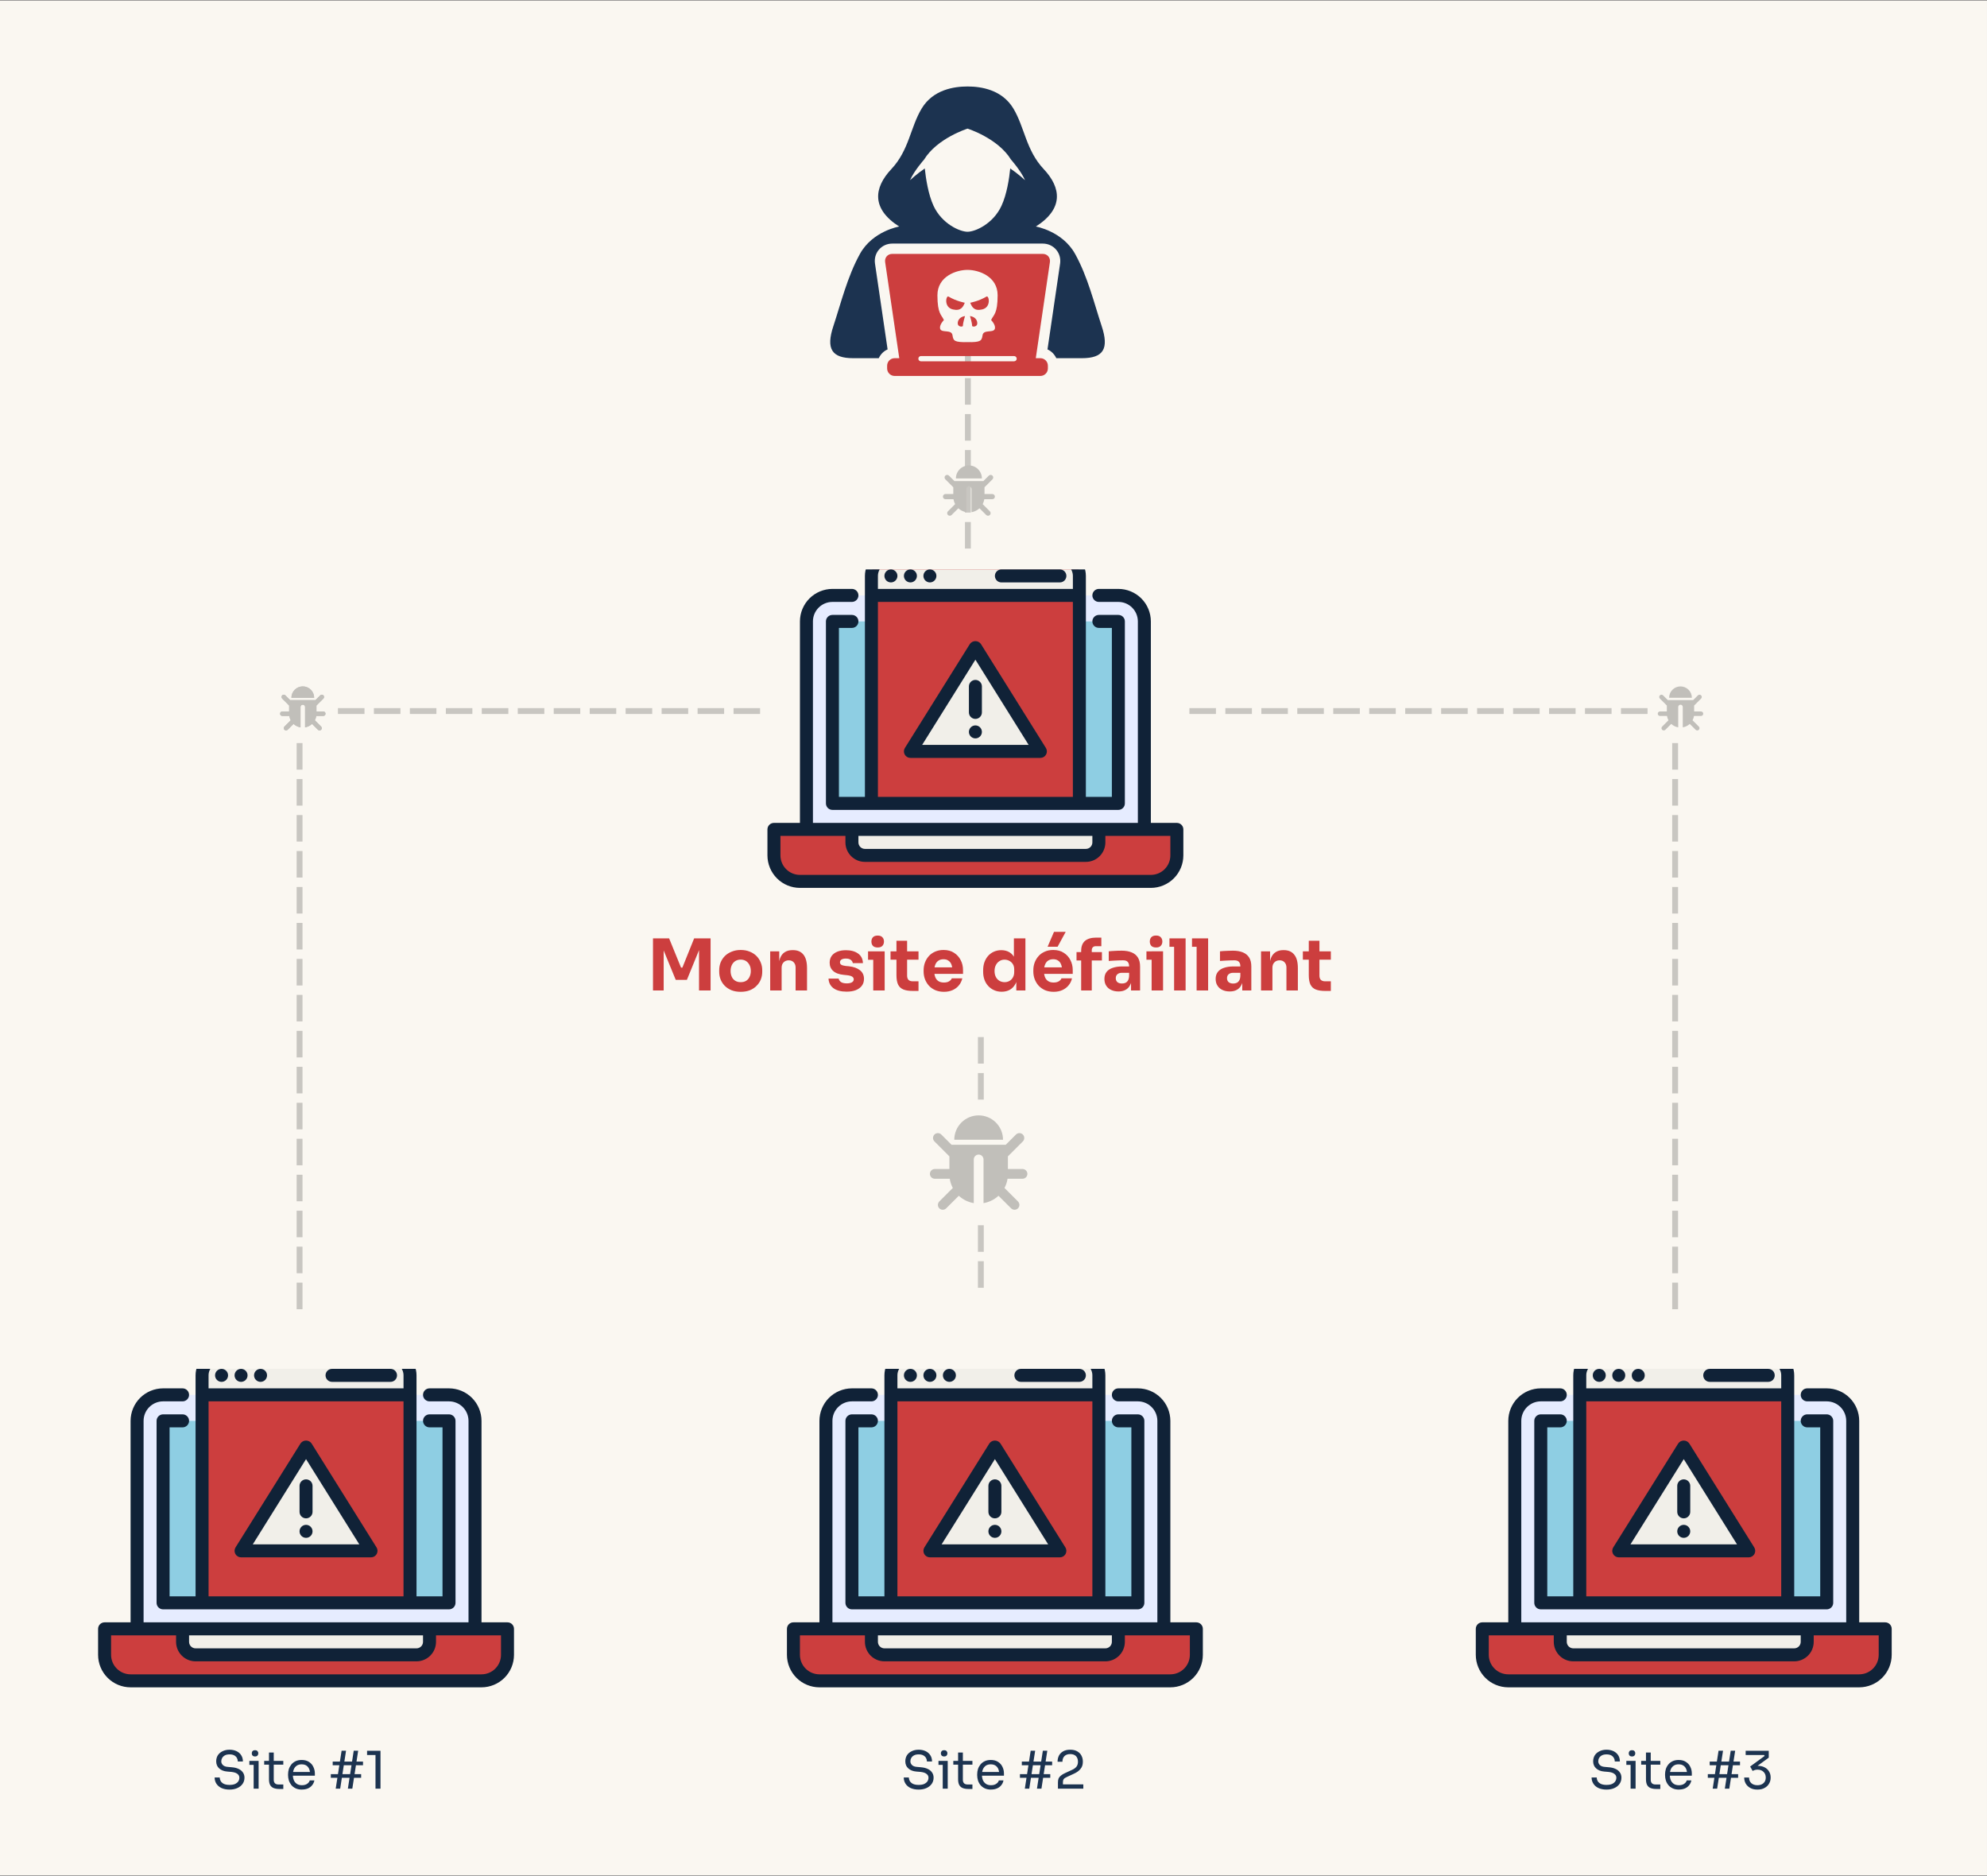 <?xml version="1.0" standalone="no"?>
<!DOCTYPE svg PUBLIC "-//W3C//DTD SVG 1.0//EN" "http://www.w3.org/TR/2001/REC-SVG-20010904/DTD/svg10.dtd">
<svg xmlns="http://www.w3.org/2000/svg" xmlns:xlink="http://www.w3.org/1999/xlink" id="body_1" width="536" height="506">

<rect width="100%" height="100%" fill="#808080" stroke="none"/>

<defs>
                <clipPath  id="1">

                    <path clip-rule="evenodd" d="M64.737 47.139L104.963 47.139L104.963 87.364L64.737 87.364z" />                </clipPath>
                <clipPath  id="2">

                    <path clip-rule="evenodd" d="M0 124.447L40.225 124.447L40.225 164.672L0 164.672z" />                </clipPath>
                <clipPath  id="3">

                    <path clip-rule="evenodd" d="M66.623 124.447L106.848 124.447L106.848 164.672L66.623 164.672z" />                </clipPath>
                <clipPath  id="4">

                    <path clip-rule="evenodd" d="M133.246 124.447L173.471 124.447L173.471 164.672L133.246 164.672z" />                </clipPath>
                <clipPath  id="5">

                    <path clip-rule="evenodd" d="M150.845 58.452L155.244 58.452L155.244 62.852L150.845 62.852z" />                </clipPath>
                <clipPath  id="6">

                    <path clip-rule="evenodd" d="M80.45 99.935L89.878 99.935L89.878 109.362L80.45 109.362z" />                </clipPath>
                <clipPath  id="7">

                    <path clip-rule="evenodd" d="M81.707 37.083L86.736 37.083L86.736 42.111L81.707 42.111z" />                </clipPath>
                <clipPath  id="8">

                    <path clip-rule="evenodd" d="M17.599 58.452L21.998 58.452L21.998 62.852L17.599 62.852z" />                </clipPath>
                <clipPath  id="9">

                    <path clip-rule="evenodd" d="M17.599 58.452L21.998 58.452L21.998 62.852L17.599 62.852z" />                </clipPath>
</defs>

<g transform="matrix(10.525 0 0 10.525 -0 0.169)">
	<g>
        <path d="M0 0L50.926 0L50.926 48.043L0 48.043z" stroke="none" fill="#FAF7F1" fill-rule="nonzero" />
	</g>
	<g transform="matrix(1 0 0 1 -34.085 -40.241)">
		<g transform="matrix(1 0 0 1 2.514 2.2)">
			<g transform="matrix(0.265 0 0 0.265 34.085 40.125)" clip-path="url(#1)" >
                <path d="M68.509 72.28L68.509 52.167C 68.509 51.501 68.774 50.861 69.246 50.39C 69.717 49.919 70.356 49.654 71.023 49.653L71.023 49.653L98.677 49.653C 99.344 49.654 99.983 49.919 100.454 50.39C 100.926 50.861 101.191 51.501 101.192 52.167L101.192 52.167L101.192 72.28L68.509 72.28z" stroke="none" fill="#E6ECFF" fill-rule="nonzero" />
                <path d="M98.677 52.167L71.023 52.167L71.023 69.766L98.677 69.766L98.677 52.167z" stroke="none" fill="#8ECEE3" fill-rule="nonzero" />
                <path d="M67.88 77.308C 67.213 77.307 66.575 77.042 66.103 76.571C 65.632 76.099 65.367 75.461 65.366 74.794L65.366 74.794L65.366 72.28L104.334 72.28L104.334 74.794C 104.334 75.461 104.068 76.099 103.597 76.571C 103.126 77.042 102.487 77.307 101.82 77.308L101.82 77.308L67.88 77.308z" stroke="none" fill="#CC3E3E" fill-rule="nonzero" />
                <path d="M74.165 74.794C 73.832 74.793 73.512 74.661 73.277 74.425C 73.041 74.19 72.909 73.87 72.908 73.537L72.908 73.537L72.908 72.28L96.792 72.28L96.792 73.537C 96.791 73.87 96.659 74.19 96.423 74.425C 96.188 74.661 95.868 74.793 95.535 74.794L95.535 74.794L74.165 74.794z" stroke="none" fill="#F1EFE9" fill-rule="nonzero" />
                <path d="M74.794 69.766L74.794 47.767C 74.794 47.268 74.993 46.788 75.347 46.435C 75.7 46.081 76.18 45.882 76.679 45.882L76.679 45.882L93.021 45.882C 93.52 45.882 94 46.081 94.353 46.435C 94.707 46.788 94.906 47.268 94.906 47.767L94.906 47.767L94.906 69.766L74.794 69.766z" stroke="none" fill="#CC3E3E" fill-rule="nonzero" />
                <path d="M74.794 49.653L74.794 47.767C 74.794 47.268 74.993 46.788 75.347 46.435C 75.7 46.081 76.18 45.882 76.679 45.882L76.679 45.882L93.021 45.882C 93.52 45.882 94 46.081 94.353 46.435C 94.707 46.788 94.906 47.268 94.906 47.767L94.906 47.767L94.906 49.653L74.794 49.653z" stroke="none" fill="#F1EFE9" fill-rule="nonzero" />
                <path d="M78.565 64.737L84.85 54.681L91.135 64.737L78.565 64.737z" stroke="none" fill="#F1EFE9" fill-rule="nonzero" />
                <path d="M71.651 69.137L71.651 52.796L72.908 52.796C 73.075 52.796 73.235 52.729 73.353 52.612C 73.471 52.494 73.537 52.334 73.537 52.167C 73.537 52 73.471 51.84 73.353 51.723C 73.235 51.605 73.075 51.539 72.908 51.539L72.908 51.539L71.023 51.539C 70.856 51.539 70.696 51.605 70.578 51.723C 70.46 51.84 70.394 52 70.394 52.167L70.394 52.167L70.394 69.766C 70.394 69.932 70.46 70.092 70.578 70.21C 70.696 70.328 70.856 70.394 71.023 70.394L71.023 70.394L98.677 70.394C 98.844 70.394 99.004 70.328 99.122 70.21C 99.24 70.092 99.306 69.932 99.306 69.766L99.306 69.766L99.306 52.167C 99.306 52 99.24 51.84 99.122 51.723C 99.004 51.605 98.844 51.539 98.677 51.539L98.677 51.539L96.792 51.539C 96.625 51.539 96.465 51.605 96.348 51.723C 96.229 51.84 96.163 52 96.163 52.167C 96.163 52.334 96.229 52.494 96.348 52.612C 96.465 52.729 96.625 52.796 96.792 52.796L96.792 52.796L98.049 52.796L98.049 69.137L95.535 69.137L95.535 47.767C 95.534 47.101 95.269 46.462 94.798 45.99C 94.326 45.519 93.688 45.254 93.021 45.253L93.021 45.253L76.679 45.253C 76.012 45.254 75.374 45.519 74.903 45.99C 74.431 46.462 74.166 47.101 74.165 47.767L74.165 47.767L74.165 69.137L71.651 69.137zM75.422 47.767C 75.423 47.434 75.556 47.115 75.791 46.879C 76.026 46.643 76.346 46.511 76.679 46.51L76.679 46.51L93.021 46.51C 93.354 46.511 93.674 46.643 93.909 46.879C 94.145 47.115 94.277 47.434 94.278 47.767L94.278 47.767L94.278 49.024L75.422 49.024zM75.422 50.282L94.278 50.282L94.278 69.137L75.422 69.137z" stroke="none" fill="#102237" fill-rule="nonzero" />
                <path d="M104.334 71.651L101.82 71.651L101.82 52.167C 101.818 51.334 101.488 50.535 100.899 49.946C 100.309 49.357 99.511 49.025 98.677 49.024L98.677 49.024L96.792 49.024C 96.625 49.024 96.465 49.091 96.348 49.209C 96.229 49.326 96.163 49.486 96.163 49.653C 96.163 49.82 96.229 49.98 96.348 50.097C 96.465 50.215 96.625 50.282 96.792 50.282L96.792 50.282L98.677 50.282C 99.177 50.282 99.657 50.481 100.01 50.834C 100.364 51.188 100.562 51.667 100.563 52.167L100.563 52.167L100.563 71.651L69.137 71.651L69.137 52.167C 69.138 51.667 69.336 51.188 69.69 50.834C 70.043 50.481 70.523 50.282 71.023 50.282L71.023 50.282L72.908 50.282C 73.075 50.282 73.235 50.215 73.353 50.097C 73.471 49.98 73.537 49.82 73.537 49.653C 73.537 49.486 73.471 49.326 73.353 49.209C 73.235 49.091 73.075 49.024 72.908 49.024L72.908 49.024L71.023 49.024C 70.189 49.026 69.391 49.357 68.801 49.946C 68.213 50.535 67.881 51.334 67.88 52.167L67.88 52.167L67.88 71.651L65.366 71.651C 65.199 71.651 65.039 71.717 64.922 71.835C 64.803 71.953 64.737 72.113 64.737 72.28L64.737 72.28L64.737 74.794C 64.739 75.627 65.07 76.425 65.659 77.015C 66.248 77.604 67.047 77.935 67.88 77.936L67.88 77.936L101.82 77.936C 102.654 77.935 103.452 77.604 104.041 77.015C 104.63 76.425 104.961 75.627 104.963 74.794L104.963 74.794L104.963 72.28C 104.963 72.113 104.897 71.953 104.778 71.835C 104.661 71.717 104.501 71.651 104.334 71.651L104.334 71.651L104.334 71.651zM96.163 72.908L96.163 73.537C 96.163 73.703 96.097 73.863 95.979 73.981C 95.861 74.099 95.701 74.165 95.535 74.165L95.535 74.165L74.165 74.165C 73.999 74.165 73.839 74.099 73.721 73.981C 73.603 73.863 73.537 73.703 73.537 73.537L73.537 73.537L73.537 72.908zM103.706 74.794C 103.705 75.293 103.506 75.773 103.153 76.126C 102.799 76.48 102.32 76.679 101.82 76.679L101.82 76.679L67.88 76.679C 67.38 76.679 66.901 76.48 66.548 76.126C 66.194 75.773 65.995 75.293 65.995 74.794L65.995 74.794L65.995 72.908L72.28 72.908L72.28 73.537C 72.28 74.036 72.479 74.516 72.833 74.869C 73.186 75.223 73.666 75.422 74.165 75.422L74.165 75.422L95.535 75.422C 96.035 75.422 96.514 75.223 96.867 74.869C 97.221 74.516 97.42 74.036 97.42 73.537L97.42 73.537L97.42 72.908L103.706 72.908z" stroke="none" fill="#102237" fill-rule="nonzero" />
                <path d="M76.679 48.396C 77.026 48.396 77.308 48.115 77.308 47.767C 77.308 47.42 77.026 47.139 76.679 47.139C 76.332 47.139 76.051 47.42 76.051 47.767C 76.051 48.115 76.332 48.396 76.679 48.396z" stroke="none" fill="#102237" fill-rule="nonzero" />
                <path d="M78.565 48.396C 78.912 48.396 79.193 48.115 79.193 47.767C 79.193 47.42 78.912 47.139 78.565 47.139C 78.218 47.139 77.936 47.42 77.936 47.767C 77.936 48.115 78.218 48.396 78.565 48.396z" stroke="none" fill="#102237" fill-rule="nonzero" />
                <path d="M80.45 48.396C 80.797 48.396 81.079 48.115 81.079 47.767C 81.079 47.42 80.797 47.139 80.45 47.139C 80.103 47.139 79.822 47.42 79.822 47.767C 79.822 48.115 80.103 48.396 80.45 48.396z" stroke="none" fill="#102237" fill-rule="nonzero" />
                <path d="M93.021 47.139L87.364 47.139C 87.198 47.139 87.037 47.205 86.92 47.323C 86.802 47.441 86.736 47.601 86.736 47.767C 86.736 47.934 86.802 48.094 86.92 48.212C 87.037 48.33 87.198 48.396 87.364 48.396L87.364 48.396L93.021 48.396C 93.187 48.396 93.348 48.33 93.465 48.212C 93.583 48.094 93.649 47.934 93.649 47.767C 93.649 47.601 93.583 47.441 93.465 47.323C 93.348 47.205 93.187 47.139 93.021 47.139z" stroke="none" fill="#102237" fill-rule="nonzero" />
                <path d="M85.382 54.348C 85.322 54.263 85.242 54.194 85.15 54.146C 85.057 54.098 84.954 54.073 84.85 54.073C 84.746 54.073 84.643 54.098 84.55 54.146C 84.457 54.194 84.377 54.263 84.317 54.348L84.317 54.348L78.032 64.404C 77.972 64.5 77.939 64.609 77.936 64.721C 77.934 64.833 77.961 64.944 78.015 65.042C 78.07 65.14 78.149 65.222 78.246 65.279C 78.342 65.336 78.452 65.366 78.565 65.366L78.565 65.366L91.135 65.366C 91.247 65.366 91.357 65.336 91.454 65.279C 91.551 65.222 91.631 65.14 91.685 65.042C 91.739 64.944 91.766 64.833 91.763 64.721C 91.759 64.609 91.727 64.5 91.668 64.404L91.668 64.404L85.382 54.348zM79.699 64.109L84.85 55.867L90.001 64.109z" stroke="none" fill="#102237" fill-rule="nonzero" />
                <path d="M84.222 58.452L84.222 60.966C 84.222 61.133 84.288 61.293 84.406 61.411C 84.523 61.529 84.684 61.595 84.85 61.595C 85.017 61.595 85.177 61.529 85.294 61.411C 85.413 61.293 85.479 61.133 85.479 60.966L85.479 60.966L85.479 58.452C 85.479 58.286 85.413 58.126 85.294 58.008C 85.177 57.89 85.017 57.824 84.85 57.824C 84.684 57.824 84.523 57.89 84.406 58.008C 84.288 58.126 84.222 58.286 84.222 58.452z" stroke="none" fill="#102237" fill-rule="nonzero" />
                <path d="M84.85 63.48C 85.197 63.48 85.479 63.199 85.479 62.852C 85.479 62.505 85.197 62.223 84.85 62.223C 84.503 62.223 84.222 62.505 84.222 62.852C 84.222 63.199 84.503 63.48 84.85 63.48z" stroke="none" fill="#102237" fill-rule="nonzero" />
			</g>
            <path d="M37.454 83.885C 37.373 83.885 37.304 83.871 37.247 83.845C 37.191 83.818 37.147 83.781 37.117 83.734C 37.087 83.687 37.072 83.634 37.072 83.575L37.072 83.575L37.202 83.575C 37.202 83.604 37.21 83.633 37.225 83.662C 37.241 83.692 37.267 83.716 37.303 83.736C 37.341 83.755 37.391 83.765 37.454 83.765C 37.512 83.765 37.56 83.757 37.597 83.74C 37.635 83.722 37.662 83.699 37.68 83.672C 37.698 83.643 37.706 83.613 37.706 83.58C 37.706 83.54 37.689 83.507 37.655 83.482C 37.62 83.455 37.569 83.439 37.503 83.432L37.503 83.432L37.395 83.423C 37.309 83.416 37.24 83.389 37.189 83.343C 37.138 83.297 37.112 83.236 37.112 83.161C 37.112 83.102 37.126 83.05 37.154 83.005C 37.184 82.961 37.224 82.926 37.275 82.902C 37.327 82.876 37.387 82.863 37.455 82.863C 37.522 82.863 37.582 82.876 37.633 82.9C 37.685 82.925 37.725 82.96 37.753 83.005C 37.782 83.05 37.797 83.103 37.797 83.165L37.797 83.165L37.666 83.165C 37.666 83.134 37.659 83.105 37.644 83.077C 37.63 83.05 37.607 83.027 37.576 83.009C 37.545 82.992 37.505 82.983 37.455 82.983C 37.407 82.983 37.367 82.991 37.335 83.008C 37.304 83.025 37.281 83.047 37.265 83.075C 37.25 83.101 37.242 83.13 37.242 83.161C 37.242 83.197 37.256 83.228 37.283 83.256C 37.311 83.283 37.352 83.299 37.406 83.303L37.406 83.303L37.513 83.313C 37.58 83.318 37.637 83.332 37.685 83.355C 37.734 83.377 37.771 83.408 37.797 83.446C 37.823 83.483 37.837 83.528 37.837 83.58C 37.837 83.639 37.821 83.692 37.789 83.738C 37.757 83.784 37.712 83.82 37.654 83.846C 37.597 83.872 37.53 83.885 37.454 83.885L37.454 83.885L37.454 83.885zM38.072 83.861L38.072 83.15L38.199 83.15L38.199 83.861zM37.962 83.251L37.962 83.15L38.199 83.15L38.199 83.251zM38.107 83.036C 38.079 83.036 38.058 83.028 38.044 83.013C 38.03 82.998 38.024 82.979 38.024 82.956C 38.024 82.933 38.03 82.914 38.044 82.899C 38.058 82.884 38.079 82.876 38.107 82.876C 38.136 82.876 38.157 82.884 38.17 82.899C 38.184 82.914 38.191 82.933 38.191 82.956C 38.191 82.979 38.184 82.998 38.17 83.013C 38.157 83.028 38.136 83.036 38.107 83.036zM38.723 83.869C 38.67 83.869 38.624 83.861 38.585 83.846C 38.546 83.831 38.517 83.805 38.495 83.769C 38.475 83.732 38.465 83.682 38.465 83.619L38.465 83.619L38.465 82.935L38.587 82.935L38.587 83.635C 38.587 83.673 38.597 83.702 38.618 83.724C 38.639 83.744 38.669 83.754 38.707 83.754L38.707 83.754L38.832 83.754L38.832 83.869zM38.342 83.246L38.342 83.15L38.832 83.15L38.832 83.246zM39.309 83.885C 39.247 83.885 39.194 83.874 39.148 83.853C 39.103 83.831 39.066 83.803 39.038 83.769C 39.01 83.733 38.988 83.694 38.974 83.65C 38.961 83.607 38.954 83.563 38.954 83.517L38.954 83.517L38.954 83.493C 38.954 83.447 38.961 83.403 38.974 83.359C 38.988 83.316 39.01 83.277 39.038 83.242C 39.066 83.207 39.102 83.179 39.146 83.158C 39.19 83.137 39.242 83.126 39.301 83.126C 39.379 83.126 39.442 83.143 39.492 83.177C 39.542 83.21 39.58 83.252 39.603 83.305C 39.628 83.357 39.641 83.413 39.641 83.472L39.641 83.472L39.641 83.529L39.01 83.529L39.01 83.434L39.548 83.434L39.518 83.485C 39.518 83.435 39.51 83.391 39.494 83.355C 39.478 83.318 39.454 83.289 39.423 83.269C 39.391 83.248 39.35 83.238 39.301 83.238C 39.251 83.238 39.209 83.249 39.175 83.273C 39.142 83.296 39.117 83.327 39.101 83.367C 39.085 83.407 39.077 83.453 39.077 83.505C 39.077 83.556 39.085 83.602 39.101 83.642C 39.117 83.682 39.143 83.714 39.178 83.738C 39.212 83.761 39.256 83.773 39.309 83.773C 39.365 83.773 39.411 83.76 39.445 83.736C 39.481 83.711 39.502 83.682 39.509 83.649L39.509 83.649L39.629 83.649C 39.619 83.698 39.599 83.74 39.57 83.775C 39.541 83.811 39.504 83.838 39.46 83.857C 39.415 83.875 39.365 83.884 39.309 83.884zM40.175 83.861L40.326 82.889L40.44 82.889L40.29 83.861zM40.487 83.861L40.637 82.889L40.751 82.889L40.601 83.861zM40.05 83.583L40.05 83.489L40.827 83.489L40.827 83.583zM40.098 83.261L40.098 83.167L40.875 83.167L40.875 83.261zM41.195 83.861L41.195 82.953L41.253 82.999L40.979 82.999L40.979 82.89L41.323 82.89L41.323 83.861z" stroke="none" fill="#1C3350" fill-rule="nonzero" />
            <path d="M55.115 83.885C 55.035 83.885 54.966 83.871 54.909 83.845C 54.852 83.818 54.809 83.781 54.779 83.734C 54.749 83.687 54.734 83.634 54.734 83.575L54.734 83.575L54.864 83.575C 54.864 83.604 54.872 83.633 54.887 83.662C 54.903 83.692 54.929 83.716 54.965 83.736C 55.002 83.755 55.052 83.765 55.115 83.765C 55.174 83.765 55.222 83.757 55.259 83.74C 55.296 83.722 55.324 83.699 55.342 83.672C 55.359 83.643 55.368 83.613 55.368 83.58C 55.368 83.54 55.351 83.507 55.316 83.482C 55.282 83.455 55.231 83.439 55.165 83.432L55.165 83.432L55.057 83.423C 54.971 83.416 54.902 83.389 54.851 83.343C 54.799 83.297 54.774 83.236 54.774 83.161C 54.774 83.102 54.788 83.05 54.816 83.005C 54.845 82.961 54.886 82.926 54.937 82.902C 54.989 82.876 55.048 82.863 55.117 82.863C 55.184 82.863 55.243 82.876 55.295 82.9C 55.346 82.925 55.386 82.96 55.415 83.005C 55.444 83.05 55.459 83.103 55.459 83.165L55.459 83.165L55.328 83.165C 55.328 83.134 55.321 83.105 55.306 83.077C 55.291 83.05 55.269 83.027 55.238 83.01C 55.207 82.992 55.166 82.983 55.117 82.983C 55.069 82.983 55.029 82.991 54.997 83.008C 54.966 83.025 54.942 83.047 54.927 83.075C 54.911 83.101 54.904 83.13 54.904 83.161C 54.904 83.197 54.918 83.228 54.945 83.256C 54.973 83.283 55.013 83.299 55.068 83.303L55.068 83.303L55.175 83.313C 55.242 83.318 55.299 83.332 55.347 83.355C 55.396 83.377 55.433 83.408 55.459 83.446C 55.485 83.483 55.499 83.528 55.499 83.58C 55.499 83.639 55.483 83.692 55.451 83.738C 55.419 83.784 55.374 83.82 55.316 83.846C 55.259 83.872 55.192 83.885 55.115 83.885L55.115 83.885L55.115 83.885zM55.733 83.861L55.733 83.15L55.861 83.15L55.861 83.861zM55.624 83.251L55.624 83.15L55.861 83.15L55.861 83.251zM55.769 83.036C 55.741 83.036 55.72 83.028 55.705 83.013C 55.692 82.998 55.685 82.979 55.685 82.956C 55.685 82.933 55.692 82.914 55.705 82.899C 55.72 82.884 55.741 82.876 55.769 82.876C 55.798 82.876 55.818 82.884 55.832 82.899C 55.846 82.914 55.853 82.933 55.853 82.956C 55.853 82.979 55.846 82.998 55.832 83.013C 55.818 83.028 55.798 83.036 55.769 83.036zM56.385 83.869C 56.331 83.869 56.285 83.861 56.246 83.846C 56.208 83.831 56.178 83.805 56.157 83.769C 56.137 83.732 56.127 83.682 56.127 83.619L56.127 83.619L56.127 82.935L56.249 82.935L56.249 83.635C 56.249 83.673 56.259 83.702 56.28 83.724C 56.301 83.744 56.331 83.754 56.369 83.754L56.369 83.754L56.494 83.754L56.494 83.869zM56.004 83.246L56.004 83.15L56.494 83.15L56.494 83.246zM56.971 83.885C 56.909 83.885 56.855 83.874 56.81 83.853C 56.765 83.831 56.728 83.803 56.7 83.769C 56.671 83.733 56.65 83.694 56.636 83.65C 56.623 83.607 56.616 83.563 56.616 83.517L56.616 83.517L56.616 83.493C 56.616 83.447 56.623 83.403 56.636 83.359C 56.65 83.316 56.672 83.277 56.7 83.242C 56.728 83.207 56.764 83.179 56.808 83.158C 56.852 83.137 56.904 83.126 56.963 83.126C 57.04 83.126 57.104 83.143 57.153 83.177C 57.204 83.21 57.241 83.252 57.265 83.305C 57.29 83.357 57.302 83.413 57.302 83.472L57.302 83.472L57.302 83.529L56.672 83.529L56.672 83.434L57.209 83.434L57.18 83.485C 57.18 83.435 57.172 83.391 57.156 83.355C 57.14 83.318 57.116 83.289 57.084 83.269C 57.052 83.248 57.012 83.238 56.963 83.238C 56.913 83.238 56.871 83.249 56.837 83.272C 56.804 83.296 56.779 83.327 56.762 83.367C 56.746 83.407 56.738 83.453 56.738 83.505C 56.738 83.556 56.746 83.602 56.762 83.642C 56.779 83.682 56.805 83.714 56.84 83.738C 56.874 83.761 56.918 83.773 56.971 83.773C 57.027 83.773 57.072 83.76 57.107 83.735C 57.142 83.711 57.164 83.682 57.171 83.649L57.171 83.649L57.29 83.649C 57.281 83.698 57.261 83.74 57.232 83.775C 57.203 83.811 57.166 83.838 57.122 83.856C 57.077 83.875 57.027 83.884 56.971 83.884zM57.837 83.861L57.987 82.889L58.102 82.889L57.951 83.861zM58.148 83.861L58.299 82.889L58.413 82.889L58.263 83.861zM57.712 83.583L57.712 83.489L58.489 83.489L58.489 83.583zM57.76 83.261L57.76 83.168L58.537 83.168L58.537 83.261zM58.686 83.861L58.686 83.701C 58.686 83.662 58.691 83.629 58.702 83.601C 58.714 83.574 58.733 83.549 58.761 83.527C 58.788 83.504 58.826 83.481 58.873 83.46L58.873 83.46L59.055 83.376C 59.099 83.356 59.134 83.33 59.16 83.298C 59.186 83.265 59.199 83.223 59.199 83.171C 59.199 83.109 59.181 83.061 59.147 83.026C 59.112 82.992 59.063 82.975 59 82.975C 58.938 82.975 58.889 82.992 58.854 83.026C 58.819 83.061 58.801 83.109 58.801 83.171L58.801 83.171L58.676 83.171C 58.676 83.116 58.687 83.064 58.71 83.017C 58.734 82.97 58.77 82.933 58.818 82.905C 58.866 82.877 58.927 82.863 59 82.863C 59.074 82.863 59.134 82.877 59.181 82.905C 59.229 82.933 59.265 82.969 59.288 83.014C 59.312 83.06 59.324 83.109 59.324 83.162L59.324 83.162L59.324 83.181C 59.324 83.251 59.303 83.31 59.262 83.358C 59.223 83.406 59.168 83.445 59.1 83.476L59.1 83.476L58.918 83.56C 58.877 83.578 58.849 83.597 58.835 83.616C 58.821 83.634 58.814 83.659 58.814 83.69L58.814 83.69L58.814 83.813L58.779 83.751L59.336 83.751L59.336 83.861z" stroke="none" fill="#1C3350" fill-rule="nonzero" />
            <path d="M48.307 63.406L48.307 62.071L48.72 62.071L49.026 62.821L49.06 62.821L49.362 62.071L49.783 62.071L49.783 63.406L49.487 63.406L49.487 62.267L49.529 62.27L49.176 63.135L48.89 63.135L48.535 62.27L48.581 62.267L48.581 63.406L48.307 63.406zM50.554 63.441C 50.467 63.441 50.389 63.428 50.32 63.401C 50.252 63.373 50.194 63.335 50.146 63.287C 50.1 63.24 50.065 63.186 50.04 63.125C 50.016 63.062 50.004 62.997 50.004 62.929L50.004 62.929L50.004 62.887C 50.004 62.817 50.016 62.751 50.04 62.689C 50.066 62.626 50.103 62.57 50.15 62.523C 50.199 62.475 50.257 62.438 50.326 62.411C 50.394 62.383 50.47 62.369 50.554 62.369C 50.641 62.369 50.718 62.383 50.785 62.411C 50.853 62.438 50.911 62.475 50.959 62.523C 51.006 62.57 51.043 62.626 51.068 62.689C 51.094 62.751 51.107 62.817 51.107 62.887L51.107 62.887L51.107 62.929C 51.107 62.997 51.095 63.062 51.07 63.125C 51.046 63.186 51.01 63.24 50.962 63.287C 50.916 63.335 50.859 63.373 50.79 63.401C 50.722 63.428 50.643 63.441 50.554 63.441zM50.554 63.194C 50.612 63.194 50.659 63.182 50.697 63.157C 50.735 63.133 50.764 63.099 50.783 63.055C 50.804 63.011 50.814 62.962 50.814 62.909C 50.814 62.851 50.804 62.801 50.783 62.759C 50.762 62.715 50.732 62.68 50.693 62.654C 50.656 62.629 50.609 62.616 50.554 62.616C 50.501 62.616 50.454 62.629 50.415 62.654C 50.376 62.68 50.346 62.715 50.326 62.759C 50.306 62.801 50.296 62.851 50.296 62.909C 50.296 62.962 50.306 63.011 50.326 63.055C 50.345 63.099 50.375 63.133 50.414 63.157C 50.453 63.182 50.499 63.194 50.554 63.194zM51.311 63.406L51.311 62.404L51.543 62.404L51.543 62.834L51.527 62.834C 51.527 62.731 51.54 62.646 51.565 62.578C 51.592 62.509 51.632 62.458 51.686 62.424C 51.74 62.39 51.805 62.373 51.882 62.373L51.882 62.373L51.895 62.373C 52.012 62.373 52.101 62.411 52.162 62.488C 52.224 62.564 52.255 62.679 52.255 62.834L52.255 62.834L52.255 63.406L51.962 63.406L51.962 62.817C 51.962 62.764 51.946 62.72 51.915 62.686C 51.883 62.652 51.84 62.634 51.787 62.634C 51.732 62.634 51.687 62.652 51.653 62.687C 51.62 62.721 51.604 62.767 51.604 62.823L51.604 62.823L51.604 63.406zM53.269 63.437C 53.126 63.437 53.015 63.408 52.934 63.35C 52.854 63.291 52.811 63.209 52.806 63.103L52.806 63.103L53.066 63.103C 53.071 63.134 53.09 63.163 53.123 63.189C 53.157 63.213 53.207 63.225 53.274 63.225C 53.326 63.225 53.368 63.217 53.401 63.2C 53.435 63.181 53.452 63.156 53.452 63.123C 53.452 63.093 53.439 63.07 53.413 63.053C 53.388 63.035 53.342 63.022 53.276 63.015L53.276 63.015L53.198 63.007C 53.077 62.995 52.986 62.962 52.925 62.907C 52.865 62.852 52.835 62.782 52.835 62.696C 52.835 62.626 52.853 62.567 52.888 62.519C 52.924 62.471 52.973 62.436 53.035 62.411C 53.098 62.387 53.17 62.375 53.251 62.375C 53.38 62.375 53.484 62.403 53.563 62.46C 53.643 62.517 53.684 62.598 53.688 62.706L53.688 62.706L53.428 62.706C 53.423 62.673 53.406 62.645 53.377 62.623C 53.348 62.6 53.304 62.589 53.247 62.589C 53.202 62.589 53.166 62.597 53.139 62.614C 53.112 62.631 53.099 62.654 53.099 62.684C 53.099 62.712 53.11 62.733 53.134 62.748C 53.157 62.762 53.195 62.773 53.247 62.779L53.247 62.779L53.326 62.786C 53.449 62.8 53.544 62.834 53.613 62.889C 53.681 62.943 53.715 63.017 53.715 63.11C 53.715 63.177 53.697 63.236 53.66 63.286C 53.624 63.334 53.572 63.372 53.505 63.399C 53.438 63.425 53.359 63.437 53.269 63.437zM53.952 63.406L53.952 62.404L54.245 62.404L54.245 63.406zM53.819 62.62L53.819 62.404L54.245 62.404L54.245 62.62zM54.066 62.305C 54.011 62.305 53.97 62.291 53.943 62.263C 53.918 62.234 53.905 62.197 53.905 62.153C 53.905 62.108 53.918 62.072 53.943 62.044C 53.97 62.014 54.011 62 54.066 62C 54.121 62 54.161 62.014 54.187 62.044C 54.214 62.072 54.227 62.108 54.227 62.153C 54.227 62.197 54.213 62.234 54.187 62.263C 54.161 62.291 54.121 62.305 54.066 62.305zM54.971 63.419C 54.87 63.419 54.788 63.407 54.726 63.382C 54.664 63.357 54.618 63.315 54.589 63.256C 54.561 63.197 54.547 63.116 54.547 63.015L54.547 63.015L54.547 62.133L54.82 62.133L54.82 63.026C 54.82 63.073 54.832 63.11 54.856 63.136C 54.882 63.16 54.918 63.172 54.964 63.172L54.964 63.172L55.112 63.172L55.112 63.419zM54.395 62.618L54.395 62.404L55.112 62.404L55.112 62.618zM55.765 63.441C 55.679 63.441 55.604 63.426 55.538 63.397C 55.473 63.368 55.419 63.329 55.375 63.28C 55.332 63.23 55.299 63.175 55.276 63.114C 55.254 63.051 55.243 62.988 55.243 62.923L55.243 62.923L55.243 62.887C 55.243 62.82 55.254 62.756 55.276 62.695C 55.299 62.632 55.332 62.577 55.375 62.528C 55.418 62.479 55.471 62.441 55.534 62.413C 55.599 62.384 55.672 62.369 55.754 62.369C 55.861 62.369 55.951 62.393 56.024 62.442C 56.099 62.49 56.155 62.553 56.194 62.631C 56.234 62.707 56.253 62.792 56.253 62.883L56.253 62.883L56.253 62.982L55.366 62.982L55.366 62.815L56.075 62.815L55.98 62.892C 55.98 62.833 55.972 62.781 55.955 62.739C 55.938 62.696 55.912 62.664 55.878 62.642C 55.845 62.618 55.804 62.607 55.754 62.607C 55.702 62.607 55.659 62.618 55.624 62.642C 55.588 62.665 55.561 62.699 55.543 62.744C 55.525 62.788 55.516 62.842 55.516 62.907C 55.516 62.967 55.524 63.019 55.541 63.064C 55.558 63.108 55.585 63.142 55.622 63.167C 55.658 63.191 55.706 63.203 55.764 63.203C 55.818 63.203 55.862 63.193 55.896 63.172C 55.93 63.151 55.954 63.126 55.966 63.095L55.966 63.095L56.235 63.095C 56.22 63.162 56.191 63.222 56.149 63.274C 56.106 63.327 56.052 63.368 55.988 63.397C 55.923 63.426 55.849 63.441 55.764 63.441zM57.244 63.439C 57.174 63.439 57.109 63.426 57.051 63.4C 56.993 63.375 56.943 63.339 56.901 63.294C 56.858 63.248 56.825 63.194 56.802 63.131C 56.78 63.069 56.769 63.002 56.769 62.93L56.769 62.93L56.769 62.888C 56.769 62.816 56.779 62.749 56.8 62.687C 56.822 62.625 56.853 62.571 56.893 62.524C 56.935 62.477 56.984 62.44 57.041 62.414C 57.099 62.388 57.163 62.374 57.233 62.374C 57.314 62.374 57.383 62.392 57.442 62.427C 57.5 62.461 57.546 62.513 57.579 62.581C 57.612 62.648 57.63 62.731 57.634 62.83L57.634 62.83L57.557 62.758L57.557 62.071L57.852 62.071L57.852 63.406L57.619 63.406L57.619 62.991L57.66 62.991C 57.656 63.086 57.636 63.167 57.599 63.234C 57.564 63.301 57.516 63.352 57.455 63.388C 57.394 63.422 57.324 63.439 57.244 63.439zM57.318 63.194C 57.363 63.194 57.404 63.184 57.44 63.164C 57.478 63.144 57.508 63.114 57.53 63.075C 57.553 63.036 57.565 62.989 57.565 62.934L57.565 62.934L57.565 62.866C 57.565 62.812 57.553 62.767 57.53 62.731C 57.507 62.694 57.476 62.666 57.438 62.647C 57.401 62.627 57.36 62.617 57.316 62.617C 57.267 62.617 57.223 62.63 57.184 62.656C 57.146 62.68 57.116 62.714 57.094 62.758C 57.072 62.801 57.061 62.851 57.061 62.908C 57.061 62.967 57.072 63.017 57.094 63.06C 57.116 63.103 57.147 63.136 57.186 63.159C 57.225 63.182 57.269 63.194 57.318 63.194zM58.576 63.441C 58.491 63.441 58.415 63.426 58.349 63.397C 58.285 63.367 58.231 63.328 58.187 63.28C 58.144 63.23 58.111 63.174 58.088 63.113C 58.066 63.051 58.055 62.988 58.055 62.923L58.055 62.923L58.055 62.886C 58.055 62.819 58.066 62.755 58.088 62.694C 58.111 62.632 58.144 62.577 58.187 62.528C 58.229 62.479 58.282 62.441 58.346 62.413C 58.41 62.383 58.484 62.369 58.565 62.369C 58.673 62.369 58.763 62.393 58.836 62.442C 58.911 62.489 58.967 62.552 59.006 62.63C 59.045 62.707 59.065 62.791 59.065 62.883L59.065 62.883L59.065 62.981L58.177 62.981L58.177 62.815L58.887 62.815L58.792 62.892C 58.792 62.832 58.784 62.781 58.766 62.738C 58.749 62.695 58.724 62.663 58.69 62.641C 58.657 62.618 58.615 62.606 58.565 62.606C 58.514 62.606 58.471 62.618 58.435 62.641C 58.4 62.664 58.373 62.699 58.355 62.744C 58.337 62.788 58.327 62.842 58.327 62.906C 58.327 62.966 58.336 63.019 58.353 63.064C 58.37 63.108 58.397 63.142 58.434 63.166C 58.47 63.191 58.518 63.203 58.576 63.203C 58.63 63.203 58.674 63.192 58.708 63.172C 58.742 63.151 58.765 63.125 58.777 63.095L58.777 63.095L59.046 63.095C 59.032 63.162 59.003 63.222 58.96 63.274C 58.918 63.326 58.864 63.367 58.799 63.397C 58.735 63.426 58.66 63.441 58.576 63.441zM58.421 62.286L58.585 61.904L58.885 61.904L58.677 62.286zM59.281 63.406L59.281 62.394C 59.281 62.278 59.314 62.192 59.379 62.136C 59.445 62.08 59.542 62.052 59.67 62.052L59.67 62.052L59.798 62.052L59.798 62.272L59.658 62.272C 59.625 62.272 59.599 62.281 59.581 62.299C 59.562 62.318 59.553 62.343 59.553 62.376L59.553 62.376L59.553 63.406zM59.162 62.638L59.162 62.424L59.813 62.424L59.813 62.638zM60.559 63.406L60.559 63.11L60.51 63.11L60.51 62.788C 60.51 62.737 60.497 62.698 60.473 62.673C 60.449 62.647 60.41 62.634 60.356 62.634C 60.329 62.634 60.294 62.635 60.25 62.636C 60.206 62.638 60.161 62.639 60.114 62.642C 60.068 62.645 60.026 62.647 59.988 62.65L59.988 62.65L59.988 62.403C 60.016 62.4 60.049 62.397 60.087 62.395C 60.125 62.393 60.164 62.391 60.204 62.389C 60.244 62.388 60.282 62.387 60.318 62.387C 60.42 62.387 60.506 62.402 60.575 62.431C 60.646 62.46 60.7 62.505 60.736 62.564C 60.773 62.623 60.791 62.699 60.791 62.791L60.791 62.791L60.791 63.406zM60.239 63.432C 60.167 63.432 60.104 63.419 60.049 63.393C 59.995 63.368 59.953 63.331 59.922 63.283C 59.892 63.235 59.877 63.177 59.877 63.11C 59.877 63.036 59.896 62.977 59.933 62.93C 59.971 62.883 60.024 62.848 60.093 62.826C 60.161 62.803 60.24 62.791 60.328 62.791L60.328 62.791L60.543 62.791L60.543 62.954L60.327 62.954C 60.275 62.954 60.236 62.967 60.208 62.993C 60.181 63.017 60.168 63.05 60.168 63.093C 60.168 63.133 60.181 63.166 60.208 63.192C 60.236 63.216 60.275 63.228 60.327 63.228C 60.36 63.228 60.389 63.223 60.414 63.212C 60.441 63.2 60.463 63.18 60.48 63.152C 60.497 63.124 60.507 63.085 60.51 63.035L60.51 63.035L60.579 63.108C 60.573 63.177 60.556 63.236 60.528 63.283C 60.501 63.331 60.463 63.368 60.414 63.393C 60.367 63.419 60.308 63.432 60.239 63.432zM61.087 63.406L61.087 62.403L61.38 62.403L61.38 63.406zM60.954 62.619L60.954 62.404L61.38 62.404L61.38 62.619zM61.201 62.305C 61.146 62.305 61.105 62.291 61.078 62.263C 61.053 62.233 61.04 62.197 61.04 62.153C 61.04 62.108 61.053 62.071 61.078 62.043C 61.105 62.014 61.146 61.999 61.201 61.999C 61.256 61.999 61.296 62.014 61.321 62.043C 61.348 62.071 61.362 62.108 61.362 62.153C 61.362 62.197 61.348 62.233 61.321 62.263C 61.296 62.291 61.256 62.305 61.201 62.305zM61.663 63.406L61.663 62.071L61.958 62.071L61.958 63.406zM61.544 62.287L61.544 62.071L61.958 62.071L61.958 62.287zM62.24 63.406L62.24 62.071L62.535 62.071L62.535 63.406zM62.122 62.287L62.122 62.071L62.535 62.071L62.535 62.287zM63.41 63.406L63.41 63.11L63.361 63.11L63.361 62.788C 63.361 62.737 63.349 62.698 63.324 62.673C 63.3 62.647 63.261 62.634 63.207 62.634C 63.18 62.634 63.145 62.635 63.101 62.636C 63.057 62.638 63.012 62.639 62.966 62.642C 62.919 62.645 62.877 62.647 62.839 62.65L62.839 62.65L62.839 62.403C 62.867 62.4 62.9 62.398 62.938 62.395C 62.976 62.393 63.015 62.391 63.055 62.39C 63.096 62.388 63.133 62.387 63.169 62.387C 63.271 62.387 63.357 62.402 63.427 62.431C 63.497 62.46 63.551 62.505 63.588 62.565C 63.624 62.623 63.642 62.699 63.642 62.792L63.642 62.792L63.642 63.406zM63.09 63.432C 63.018 63.432 62.955 63.419 62.9 63.393C 62.846 63.368 62.804 63.331 62.774 63.283C 62.743 63.235 62.728 63.177 62.728 63.11C 62.728 63.037 62.747 62.977 62.785 62.93C 62.822 62.883 62.875 62.848 62.944 62.826C 63.012 62.803 63.091 62.791 63.18 62.791L63.18 62.791L63.394 62.791L63.394 62.954L63.178 62.954C 63.127 62.954 63.087 62.967 63.059 62.993C 63.032 63.017 63.019 63.05 63.019 63.093C 63.019 63.133 63.032 63.166 63.059 63.192C 63.087 63.216 63.127 63.229 63.178 63.229C 63.211 63.229 63.24 63.223 63.266 63.212C 63.292 63.2 63.314 63.18 63.331 63.152C 63.349 63.124 63.358 63.085 63.361 63.035L63.361 63.035L63.43 63.108C 63.424 63.177 63.407 63.236 63.379 63.283C 63.352 63.331 63.314 63.368 63.266 63.393C 63.218 63.419 63.159 63.432 63.09 63.432zM63.891 63.406L63.891 62.404L64.123 62.404L64.123 62.833L64.107 62.833C 64.107 62.731 64.119 62.646 64.145 62.577C 64.172 62.509 64.212 62.458 64.266 62.424C 64.319 62.39 64.385 62.373 64.461 62.373L64.461 62.373L64.474 62.373C 64.591 62.373 64.68 62.411 64.741 62.488C 64.804 62.563 64.835 62.679 64.835 62.833L64.835 62.833L64.835 63.406L64.542 63.406L64.542 62.817C 64.542 62.763 64.526 62.719 64.494 62.685C 64.463 62.651 64.42 62.634 64.366 62.634C 64.311 62.634 64.267 62.652 64.233 62.687C 64.2 62.721 64.183 62.766 64.183 62.823L64.183 62.823L64.183 63.406zM65.54 63.419C 65.438 63.419 65.357 63.407 65.294 63.382C 65.232 63.357 65.187 63.315 65.157 63.256C 65.129 63.196 65.115 63.116 65.115 63.015L65.115 63.015L65.115 62.133L65.388 62.133L65.388 63.026C 65.388 63.073 65.4 63.11 65.424 63.135C 65.45 63.16 65.486 63.172 65.532 63.172L65.532 63.172L65.68 63.172L65.68 63.419zM64.963 62.618L64.963 62.404L65.68 62.404L65.68 62.618z" stroke="none" fill="#CC3E3E" fill-rule="nonzero" />
            <path d="M72.745 83.885C 72.665 83.885 72.596 83.871 72.539 83.845C 72.482 83.818 72.439 83.781 72.409 83.734C 72.379 83.687 72.363 83.634 72.363 83.575L72.363 83.575L72.494 83.575C 72.494 83.604 72.502 83.633 72.516 83.662C 72.532 83.692 72.559 83.716 72.595 83.736C 72.632 83.755 72.682 83.765 72.745 83.765C 72.804 83.765 72.852 83.757 72.889 83.74C 72.926 83.722 72.954 83.699 72.971 83.672C 72.989 83.643 72.998 83.613 72.998 83.58C 72.998 83.54 72.981 83.507 72.946 83.482C 72.912 83.455 72.861 83.439 72.794 83.432L72.794 83.432L72.687 83.423C 72.601 83.416 72.532 83.389 72.481 83.343C 72.429 83.297 72.403 83.236 72.403 83.161C 72.403 83.102 72.418 83.05 72.446 83.005C 72.475 82.961 72.516 82.926 72.567 82.902C 72.618 82.876 72.678 82.863 72.747 82.863C 72.814 82.863 72.873 82.876 72.925 82.9C 72.976 82.925 73.016 82.96 73.045 83.005C 73.074 83.05 73.088 83.103 73.088 83.165L73.088 83.165L72.958 83.165C 72.958 83.134 72.951 83.105 72.935 83.077C 72.921 83.05 72.899 83.027 72.868 83.009C 72.837 82.992 72.796 82.983 72.747 82.983C 72.699 82.983 72.659 82.991 72.627 83.008C 72.596 83.025 72.572 83.047 72.556 83.075C 72.541 83.101 72.534 83.13 72.534 83.161C 72.534 83.197 72.548 83.228 72.575 83.256C 72.603 83.283 72.643 83.299 72.697 83.303L72.697 83.303L72.805 83.313C 72.872 83.318 72.929 83.332 72.977 83.355C 73.026 83.377 73.063 83.408 73.088 83.446C 73.115 83.483 73.128 83.528 73.128 83.58C 73.128 83.639 73.112 83.692 73.08 83.738C 73.049 83.784 73.004 83.82 72.946 83.846C 72.889 83.872 72.822 83.885 72.745 83.885L72.745 83.885L72.745 83.885zM73.363 83.861L73.363 83.15L73.491 83.15L73.491 83.861zM73.254 83.251L73.254 83.15L73.491 83.15L73.491 83.251zM73.399 83.036C 73.371 83.036 73.349 83.028 73.335 83.013C 73.322 82.998 73.315 82.979 73.315 82.956C 73.315 82.933 73.322 82.914 73.335 82.899C 73.349 82.884 73.371 82.876 73.399 82.876C 73.428 82.876 73.448 82.884 73.462 82.899C 73.476 82.914 73.483 82.933 73.483 82.956C 73.483 82.979 73.476 82.998 73.462 83.013C 73.448 83.028 73.428 83.036 73.399 83.036zM74.015 83.869C 73.961 83.869 73.915 83.861 73.876 83.846C 73.838 83.831 73.808 83.805 73.787 83.769C 73.767 83.732 73.757 83.682 73.757 83.619L73.757 83.619L73.757 82.935L73.879 82.935L73.879 83.635C 73.879 83.673 73.889 83.702 73.91 83.724C 73.931 83.744 73.961 83.754 73.999 83.754L73.999 83.754L74.124 83.754L74.124 83.869zM73.634 83.246L73.634 83.15L74.124 83.15L74.124 83.246zM74.601 83.885C 74.539 83.885 74.485 83.874 74.44 83.853C 74.395 83.831 74.358 83.803 74.33 83.769C 74.301 83.733 74.28 83.694 74.266 83.65C 74.253 83.607 74.246 83.563 74.246 83.517L74.246 83.517L74.246 83.493C 74.246 83.447 74.253 83.403 74.266 83.359C 74.28 83.316 74.301 83.277 74.33 83.242C 74.358 83.207 74.394 83.179 74.438 83.158C 74.482 83.137 74.534 83.126 74.593 83.126C 74.67 83.126 74.734 83.143 74.783 83.177C 74.834 83.21 74.871 83.252 74.895 83.305C 74.92 83.357 74.932 83.413 74.932 83.472L74.932 83.472L74.932 83.529L74.302 83.529L74.302 83.434L74.839 83.434L74.81 83.485C 74.81 83.435 74.802 83.391 74.786 83.355C 74.77 83.318 74.746 83.289 74.714 83.269C 74.682 83.248 74.642 83.238 74.593 83.238C 74.543 83.238 74.501 83.249 74.467 83.273C 74.434 83.296 74.409 83.327 74.392 83.367C 74.376 83.407 74.368 83.453 74.368 83.505C 74.368 83.556 74.376 83.602 74.392 83.642C 74.409 83.682 74.435 83.714 74.469 83.738C 74.504 83.761 74.548 83.773 74.601 83.773C 74.657 83.773 74.702 83.76 74.737 83.736C 74.772 83.711 74.794 83.682 74.801 83.649L74.801 83.649L74.92 83.649C 74.911 83.698 74.891 83.74 74.862 83.775C 74.833 83.811 74.796 83.838 74.752 83.857C 74.707 83.875 74.657 83.884 74.601 83.884zM75.467 83.861L75.617 82.889L75.732 82.889L75.581 83.861zM75.778 83.861L75.929 82.889L76.043 82.889L75.893 83.861zM75.342 83.583L75.342 83.489L76.119 83.489L76.119 83.583zM75.39 83.261L75.39 83.168L76.167 83.168L76.167 83.261zM76.613 83.885C 76.54 83.885 76.479 83.871 76.428 83.842C 76.378 83.814 76.339 83.776 76.312 83.729C 76.287 83.682 76.274 83.631 76.274 83.576L76.274 83.576L76.399 83.576C 76.399 83.636 76.418 83.684 76.456 83.72C 76.495 83.755 76.547 83.773 76.613 83.773C 76.656 83.773 76.694 83.765 76.726 83.749C 76.758 83.733 76.783 83.71 76.801 83.681C 76.818 83.651 76.827 83.616 76.827 83.576C 76.827 83.516 76.808 83.467 76.769 83.43C 76.73 83.392 76.679 83.374 76.614 83.374C 76.587 83.374 76.563 83.378 76.543 83.385C 76.523 83.39 76.506 83.399 76.491 83.408L76.491 83.408L76.427 83.294L76.798 83.023L76.785 82.999L76.312 82.999L76.312 82.89L76.904 82.89L76.904 83.067L76.597 83.29L76.504 83.294C 76.519 83.289 76.535 83.284 76.553 83.281C 76.572 83.277 76.594 83.276 76.618 83.276C 76.689 83.276 76.75 83.289 76.799 83.316C 76.849 83.342 76.887 83.378 76.912 83.422C 76.939 83.466 76.952 83.515 76.952 83.567L76.952 83.567L76.952 83.586C 76.952 83.637 76.939 83.686 76.912 83.732C 76.887 83.777 76.849 83.814 76.798 83.842C 76.748 83.871 76.687 83.885 76.613 83.885z" stroke="none" fill="#1C3350" fill-rule="nonzero" />
			<g transform="matrix(0.265 0 0 0.265 34.085 40.125)" clip-path="url(#2)" >
                <path d="M3.771 149.588L3.771 129.475C 3.772 128.808 4.037 128.169 4.508 127.698C 4.98 127.227 5.619 126.961 6.285 126.961L6.285 126.961L33.94 126.961C 34.607 126.961 35.246 127.227 35.717 127.698C 36.188 128.169 36.453 128.808 36.454 129.475L36.454 129.475L36.454 149.588L3.771 149.588z" stroke="none" fill="#E6ECFF" fill-rule="nonzero" />
                <path d="M33.94 129.475L6.285 129.475L6.285 147.073L33.94 147.073L33.94 129.475z" stroke="none" fill="#8ECEE3" fill-rule="nonzero" />
                <path d="M3.143 154.616C 2.476 154.615 1.837 154.35 1.366 153.878C 0.894 153.407 0.629 152.768 0.629 152.102L0.629 152.102L0.629 149.588L39.597 149.588L39.597 152.102C 39.596 152.768 39.331 153.407 38.86 153.878C 38.388 154.35 37.749 154.615 37.083 154.616L37.083 154.616L3.143 154.616z" stroke="none" fill="#CC3E3E" fill-rule="nonzero" />
                <path d="M9.428 152.102C 9.095 152.101 8.775 151.968 8.539 151.733C 8.304 151.498 8.171 151.178 8.171 150.845L8.171 150.845L8.171 149.588L32.054 149.588L32.054 150.845C 32.054 151.178 31.921 151.498 31.686 151.733C 31.45 151.968 31.131 152.101 30.797 152.102L30.797 152.102L9.428 152.102z" stroke="none" fill="#F1EFE9" fill-rule="nonzero" />
                <path d="M10.056 147.073L10.056 125.075C 10.057 124.576 10.256 124.096 10.609 123.743C 10.963 123.389 11.442 123.19 11.942 123.19L11.942 123.19L28.283 123.19C 28.783 123.19 29.263 123.389 29.616 123.743C 29.97 124.096 30.168 124.576 30.169 125.075L30.169 125.075L30.169 147.073L10.056 147.073z" stroke="none" fill="#CC3E3E" fill-rule="nonzero" />
                <path d="M10.056 126.961L10.056 125.075C 10.057 124.576 10.256 124.096 10.609 123.743C 10.963 123.389 11.442 123.19 11.942 123.19L11.942 123.19L28.283 123.19C 28.783 123.19 29.263 123.389 29.616 123.743C 29.97 124.096 30.168 124.576 30.169 125.075L30.169 125.075L30.169 126.961L10.056 126.961z" stroke="none" fill="#F1EFE9" fill-rule="nonzero" />
                <path d="M13.827 142.045L20.113 131.989L26.398 142.045L13.827 142.045z" stroke="none" fill="#F1EFE9" fill-rule="nonzero" />
                <path d="M6.914 146.445L6.914 130.103L8.171 130.103C 8.337 130.103 8.497 130.037 8.615 129.919C 8.733 129.802 8.799 129.641 8.799 129.475C 8.799 129.308 8.733 129.148 8.615 129.031C 8.497 128.912 8.337 128.846 8.171 128.846L8.171 128.846L6.285 128.846C 6.118 128.846 5.959 128.913 5.841 129.031C 5.723 129.148 5.657 129.308 5.657 129.475L5.657 129.475L5.657 147.073C 5.657 147.24 5.723 147.4 5.841 147.518C 5.959 147.636 6.118 147.702 6.285 147.702L6.285 147.702L33.94 147.702C 34.107 147.702 34.267 147.636 34.384 147.518C 34.502 147.4 34.569 147.24 34.569 147.073L34.569 147.073L34.569 129.475C 34.569 129.308 34.502 129.148 34.384 129.031C 34.267 128.912 34.107 128.846 33.94 128.846L33.94 128.846L32.054 128.846C 31.888 128.846 31.728 128.913 31.61 129.031C 31.492 129.148 31.426 129.308 31.426 129.475C 31.426 129.641 31.492 129.802 31.61 129.919C 31.728 130.037 31.888 130.103 32.054 130.103L32.054 130.103L33.312 130.103L33.312 146.445L30.797 146.445L30.797 125.075C 30.797 124.408 30.532 123.77 30.06 123.298C 29.589 122.827 28.95 122.562 28.283 122.561L28.283 122.561L11.942 122.561C 11.275 122.562 10.636 122.827 10.165 123.298C 9.694 123.77 9.428 124.408 9.428 125.075L9.428 125.075L9.428 146.445L6.914 146.445zM10.685 125.075C 10.685 124.742 10.818 124.422 11.054 124.187C 11.289 123.951 11.609 123.819 11.942 123.818L11.942 123.818L28.283 123.818C 28.617 123.819 28.936 123.951 29.172 124.187C 29.407 124.422 29.54 124.742 29.54 125.075L29.54 125.075L29.54 126.332L10.685 126.332zM10.685 127.589L29.54 127.589L29.54 146.445L10.685 146.445z" stroke="none" fill="#102237" fill-rule="nonzero" />
                <path d="M39.597 148.959L37.083 148.959L37.083 129.475C 37.081 128.642 36.75 127.843 36.161 127.254C 35.572 126.665 34.773 126.334 33.94 126.332L33.94 126.332L32.054 126.332C 31.888 126.332 31.728 126.399 31.61 126.516C 31.492 126.634 31.426 126.794 31.426 126.961C 31.426 127.127 31.492 127.288 31.61 127.405C 31.728 127.523 31.888 127.589 32.054 127.589L32.054 127.589L33.94 127.589C 34.44 127.59 34.919 127.789 35.273 128.142C 35.626 128.496 35.825 128.975 35.826 129.475L35.826 129.475L35.826 148.959L4.4 148.959L4.4 129.475C 4.4 128.975 4.599 128.496 4.953 128.142C 5.306 127.789 5.785 127.59 6.285 127.589L6.285 127.589L8.171 127.589C 8.337 127.589 8.497 127.523 8.615 127.405C 8.733 127.288 8.799 127.127 8.799 126.961C 8.799 126.794 8.733 126.634 8.615 126.516C 8.497 126.398 8.337 126.332 8.171 126.332L8.171 126.332L6.285 126.332C 5.452 126.334 4.653 126.665 4.064 127.254C 3.475 127.843 3.144 128.642 3.143 129.475L3.143 129.475L3.143 148.959L0.629 148.959C 0.462 148.959 0.302 149.025 0.184 149.143C 0.066 149.261 0 149.421 0 149.588L0 149.588L0 152.102C 0.001 152.935 0.332 153.733 0.922 154.323C 1.511 154.912 2.309 155.243 3.143 155.244L3.143 155.244L37.083 155.244C 37.916 155.242 38.715 154.912 39.304 154.323C 39.893 153.733 40.224 152.935 40.225 152.102L40.225 152.102L40.225 149.588C 40.225 149.421 40.159 149.261 40.041 149.143C 39.923 149.025 39.763 148.959 39.597 148.959zM31.426 150.216L31.426 150.845C 31.426 151.011 31.36 151.171 31.242 151.289C 31.124 151.406 30.964 151.473 30.797 151.473L30.797 151.473L9.428 151.473C 9.261 151.473 9.101 151.406 8.983 151.289C 8.866 151.171 8.799 151.011 8.799 150.845L8.799 150.845L8.799 150.216zM38.968 152.102C 38.968 152.601 38.769 153.081 38.415 153.434C 38.062 153.788 37.583 153.987 37.083 153.987L37.083 153.987L3.143 153.987C 2.643 153.987 2.163 153.788 1.81 153.434C 1.456 153.081 1.258 152.601 1.257 152.102L1.257 152.102L1.257 150.216L7.542 150.216L7.542 150.845C 7.543 151.344 7.742 151.824 8.095 152.177C 8.449 152.531 8.928 152.729 9.428 152.73L9.428 152.73L30.797 152.73C 31.297 152.729 31.777 152.531 32.13 152.177C 32.484 151.824 32.682 151.344 32.683 150.845L32.683 150.845L32.683 150.216L38.968 150.216z" stroke="none" fill="#102237" fill-rule="nonzero" />
                <path d="M11.942 125.704C 12.289 125.704 12.57 125.422 12.57 125.075C 12.57 124.728 12.289 124.447 11.942 124.447C 11.595 124.447 11.313 124.728 11.313 125.075C 11.313 125.422 11.595 125.704 11.942 125.704z" stroke="none" fill="#102237" fill-rule="nonzero" />
                <path d="M13.827 125.704C 14.175 125.704 14.456 125.422 14.456 125.075C 14.456 124.728 14.175 124.447 13.827 124.447C 13.48 124.447 13.199 124.728 13.199 125.075C 13.199 125.422 13.48 125.704 13.827 125.704z" stroke="none" fill="#102237" fill-rule="nonzero" />
                <path d="M15.713 125.704C 16.06 125.704 16.341 125.422 16.341 125.075C 16.341 124.728 16.06 124.447 15.713 124.447C 15.366 124.447 15.084 124.728 15.084 125.075C 15.084 125.422 15.366 125.704 15.713 125.704z" stroke="none" fill="#102237" fill-rule="nonzero" />
                <path d="M28.283 124.447L22.627 124.447C 22.46 124.447 22.3 124.513 22.182 124.631C 22.064 124.748 21.998 124.909 21.998 125.075C 21.998 125.242 22.064 125.402 22.182 125.52C 22.3 125.638 22.46 125.704 22.627 125.704L22.627 125.704L28.283 125.704C 28.45 125.704 28.61 125.638 28.728 125.52C 28.846 125.402 28.912 125.242 28.912 125.075C 28.912 124.909 28.846 124.748 28.728 124.631C 28.61 124.513 28.45 124.447 28.283 124.447z" stroke="none" fill="#102237" fill-rule="nonzero" />
                <path d="M20.645 131.656C 20.585 131.571 20.505 131.501 20.412 131.453C 20.32 131.406 20.217 131.381 20.112 131.381C 20.008 131.381 19.905 131.406 19.813 131.453C 19.72 131.501 19.64 131.571 19.58 131.656L19.58 131.656L13.294 141.712C 13.235 141.808 13.202 141.916 13.199 142.029C 13.196 142.141 13.223 142.252 13.278 142.35C 13.332 142.448 13.412 142.53 13.508 142.587C 13.605 142.644 13.715 142.674 13.827 142.674L13.827 142.674L26.398 142.674C 26.51 142.674 26.62 142.644 26.717 142.587C 26.813 142.53 26.893 142.448 26.947 142.35C 27.002 142.252 27.029 142.141 27.026 142.029C 27.023 141.916 26.99 141.808 26.93 141.712L26.93 141.712L20.645 131.656zM14.962 141.417L20.112 133.175L25.263 141.417z" stroke="none" fill="#102237" fill-rule="nonzero" />
                <path d="M19.484 135.76L19.484 138.274C 19.484 138.441 19.55 138.601 19.668 138.719C 19.786 138.837 19.946 138.903 20.113 138.903C 20.279 138.903 20.439 138.837 20.557 138.719C 20.675 138.601 20.741 138.441 20.741 138.274L20.741 138.274L20.741 135.76C 20.741 135.594 20.675 135.433 20.557 135.316C 20.439 135.198 20.279 135.132 20.113 135.132C 19.946 135.132 19.786 135.198 19.668 135.316C 19.55 135.433 19.484 135.594 19.484 135.76z" stroke="none" fill="#102237" fill-rule="nonzero" />
                <path d="M20.113 140.788C 20.46 140.788 20.741 140.507 20.741 140.16C 20.741 139.813 20.46 139.531 20.113 139.531C 19.765 139.531 19.484 139.813 19.484 140.16C 19.484 140.507 19.765 140.788 20.113 140.788z" stroke="none" fill="#102237" fill-rule="nonzero" />
			</g>
			<g transform="matrix(0.265 0 0 0.265 34.085 40.125)" clip-path="url(#3)" >
                <path d="M70.394 149.588L70.394 129.475C 70.395 128.808 70.66 128.169 71.131 127.698C 71.603 127.227 72.241 126.961 72.908 126.961L72.908 126.961L100.563 126.961C 101.23 126.961 101.868 127.227 102.34 127.698C 102.811 128.17 103.077 128.808 103.077 129.475L103.077 129.475L103.077 149.588L70.394 149.588z" stroke="none" fill="#E6ECFF" fill-rule="nonzero" />
                <path d="M100.563 129.475L72.908 129.475L72.908 147.073L100.563 147.073L100.563 129.475z" stroke="none" fill="#8ECEE3" fill-rule="nonzero" />
                <path d="M69.766 154.616C 69.099 154.615 68.46 154.35 67.989 153.878C 67.517 153.407 67.252 152.768 67.252 152.102L67.252 152.102L67.252 149.588L106.22 149.588L106.22 152.102C 106.219 152.768 105.954 153.407 105.482 153.878C 105.011 154.35 104.373 154.615 103.706 154.616L103.706 154.616L69.766 154.616z" stroke="none" fill="#CC3E3E" fill-rule="nonzero" />
                <path d="M76.051 152.102C 75.718 152.101 75.398 151.968 75.163 151.733C 74.927 151.498 74.794 151.178 74.794 150.845L74.794 150.845L74.794 149.588L98.677 149.588L98.677 150.845C 98.677 151.178 98.544 151.498 98.309 151.733C 98.073 151.968 97.754 152.101 97.42 152.102L97.42 152.102L76.051 152.102z" stroke="none" fill="#F1EFE9" fill-rule="nonzero" />
                <path d="M76.679 147.073L76.679 125.075C 76.68 124.576 76.879 124.096 77.232 123.743C 77.586 123.389 78.065 123.19 78.565 123.19L78.565 123.19L94.906 123.19C 95.406 123.19 95.886 123.389 96.239 123.743C 96.593 124.096 96.791 124.576 96.792 125.075L96.792 125.075L96.792 147.073L76.679 147.073z" stroke="none" fill="#CC3E3E" fill-rule="nonzero" />
                <path d="M76.679 126.961L76.679 125.075C 76.68 124.576 76.879 124.096 77.232 123.743C 77.586 123.389 78.065 123.19 78.565 123.19L78.565 123.19L94.906 123.19C 95.406 123.19 95.886 123.389 96.239 123.743C 96.593 124.096 96.791 124.576 96.792 125.075L96.792 125.075L96.792 126.961L76.679 126.961z" stroke="none" fill="#F1EFE9" fill-rule="nonzero" />
                <path d="M80.45 142.045L86.736 131.989L93.021 142.045L80.45 142.045z" stroke="none" fill="#F1EFE9" fill-rule="nonzero" />
                <path d="M73.537 146.445L73.537 130.103L74.794 130.103C 74.96 130.103 75.121 130.037 75.238 129.919C 75.356 129.802 75.422 129.641 75.422 129.475C 75.422 129.308 75.356 129.148 75.238 129.031C 75.121 128.912 74.96 128.846 74.794 128.846L74.794 128.846L72.908 128.846C 72.742 128.846 72.581 128.913 72.464 129.031C 72.346 129.148 72.28 129.308 72.28 129.475L72.28 129.475L72.28 147.073C 72.28 147.24 72.346 147.4 72.464 147.518C 72.581 147.636 72.742 147.702 72.908 147.702L72.908 147.702L100.563 147.702C 100.73 147.702 100.89 147.636 101.007 147.518C 101.126 147.4 101.192 147.24 101.192 147.073L101.192 147.073L101.192 129.475C 101.192 129.308 101.125 129.148 101.007 129.031C 100.89 128.912 100.73 128.846 100.563 128.846L100.563 128.846L98.677 128.846C 98.511 128.846 98.351 128.913 98.233 129.031C 98.115 129.148 98.049 129.308 98.049 129.475C 98.049 129.641 98.115 129.802 98.233 129.919C 98.351 130.037 98.511 130.103 98.677 130.103L98.677 130.103L99.935 130.103L99.935 146.445L97.42 146.445L97.42 125.075C 97.42 124.408 97.155 123.77 96.683 123.298C 96.212 122.827 95.573 122.562 94.906 122.561L94.906 122.561L78.565 122.561C 77.898 122.562 77.259 122.827 76.788 123.298C 76.317 123.77 76.051 124.408 76.051 125.075L76.051 125.075L76.051 146.445L73.537 146.445zM77.308 125.075C 77.308 124.742 77.441 124.422 77.677 124.187C 77.912 123.951 78.232 123.819 78.565 123.818L78.565 123.818L94.906 123.818C 95.24 123.819 95.559 123.951 95.794 124.187C 96.03 124.422 96.163 124.742 96.163 125.075L96.163 125.075L96.163 126.332L77.308 126.332zM77.308 127.589L96.163 127.589L96.163 146.445L77.308 146.445z" stroke="none" fill="#102237" fill-rule="nonzero" />
                <path d="M106.22 148.959L103.706 148.959L103.706 129.475C 103.704 128.642 103.373 127.843 102.784 127.254C 102.195 126.665 101.396 126.334 100.563 126.332L100.563 126.332L98.677 126.332C 98.511 126.332 98.351 126.398 98.233 126.516C 98.115 126.634 98.049 126.794 98.049 126.961C 98.049 127.127 98.115 127.288 98.233 127.405C 98.351 127.523 98.511 127.589 98.677 127.589L98.677 127.589L100.563 127.589C 101.063 127.59 101.542 127.789 101.896 128.142C 102.249 128.496 102.448 128.975 102.449 129.475L102.449 129.475L102.449 148.959L71.023 148.959L71.023 129.475C 71.023 128.975 71.222 128.496 71.576 128.142C 71.929 127.789 72.409 127.59 72.908 127.589L72.908 127.589L74.794 127.589C 74.96 127.589 75.121 127.523 75.238 127.405C 75.356 127.288 75.422 127.127 75.422 126.961C 75.422 126.794 75.356 126.634 75.238 126.516C 75.121 126.398 74.96 126.332 74.794 126.332L74.794 126.332L72.908 126.332C 72.075 126.334 71.277 126.665 70.687 127.254C 70.098 127.843 69.767 128.642 69.766 129.475L69.766 129.475L69.766 148.959L67.252 148.959C 67.085 148.959 66.925 149.025 66.807 149.143C 66.689 149.261 66.623 149.421 66.623 149.588L66.623 149.588L66.623 152.102C 66.625 152.935 66.956 153.733 67.544 154.323C 68.134 154.912 68.932 155.243 69.766 155.244L69.766 155.244L103.706 155.244C 104.539 155.242 105.337 154.912 105.927 154.323C 106.516 153.733 106.847 152.935 106.848 152.102L106.848 152.102L106.848 149.588C 106.848 149.421 106.782 149.261 106.664 149.143C 106.547 149.025 106.386 148.959 106.22 148.959L106.22 148.959L106.22 148.959zM98.049 150.216L98.049 150.845C 98.049 151.011 97.982 151.171 97.865 151.289C 97.747 151.406 97.587 151.473 97.42 151.473L97.42 151.473L76.051 151.473C 75.884 151.473 75.725 151.406 75.606 151.289C 75.489 151.171 75.422 151.011 75.422 150.845L75.422 150.845L75.422 150.216zM105.591 152.102C 105.591 152.601 105.392 153.081 105.038 153.434C 104.685 153.788 104.205 153.987 103.706 153.987L103.706 153.987L69.766 153.987C 69.266 153.987 68.786 153.788 68.433 153.434C 68.079 153.081 67.881 152.601 67.88 152.102L67.88 152.102L67.88 150.216L74.165 150.216L74.165 150.845C 74.166 151.344 74.364 151.824 74.718 152.177C 75.072 152.531 75.551 152.73 76.051 152.73L76.051 152.73L97.42 152.73C 97.92 152.73 98.4 152.531 98.753 152.177C 99.107 151.824 99.305 151.344 99.306 150.845L99.306 150.845L99.306 150.216L105.591 150.216z" stroke="none" fill="#102237" fill-rule="nonzero" />
                <path d="M78.565 125.704C 78.912 125.704 79.193 125.422 79.193 125.075C 79.193 124.728 78.912 124.447 78.565 124.447C 78.218 124.447 77.936 124.728 77.936 125.075C 77.936 125.422 78.218 125.704 78.565 125.704z" stroke="none" fill="#102237" fill-rule="nonzero" />
                <path d="M80.45 125.704C 80.797 125.704 81.079 125.422 81.079 125.075C 81.079 124.728 80.797 124.447 80.45 124.447C 80.103 124.447 79.822 124.728 79.822 125.075C 79.822 125.422 80.103 125.704 80.45 125.704z" stroke="none" fill="#102237" fill-rule="nonzero" />
                <path d="M82.336 125.704C 82.683 125.704 82.965 125.422 82.965 125.075C 82.965 124.728 82.683 124.447 82.336 124.447C 81.989 124.447 81.707 124.728 81.707 125.075C 81.707 125.422 81.989 125.704 82.336 125.704z" stroke="none" fill="#102237" fill-rule="nonzero" />
                <path d="M94.906 124.447L89.25 124.447C 89.083 124.447 88.923 124.513 88.805 124.631C 88.687 124.748 88.621 124.909 88.621 125.075C 88.621 125.242 88.687 125.402 88.805 125.52C 88.923 125.638 89.083 125.704 89.25 125.704L89.25 125.704L94.906 125.704C 95.073 125.704 95.233 125.638 95.351 125.52C 95.469 125.402 95.535 125.242 95.535 125.075C 95.535 124.909 95.469 124.748 95.351 124.631C 95.233 124.513 95.073 124.447 94.906 124.447z" stroke="none" fill="#102237" fill-rule="nonzero" />
                <path d="M87.268 131.656C 87.208 131.571 87.128 131.501 87.035 131.453C 86.942 131.406 86.84 131.381 86.736 131.381C 86.631 131.381 86.528 131.406 86.436 131.453C 86.343 131.501 86.263 131.571 86.203 131.656L86.203 131.656L79.917 141.712C 79.858 141.808 79.825 141.916 79.822 142.029C 79.819 142.141 79.846 142.252 79.9 142.35C 79.955 142.448 80.034 142.53 80.131 142.587C 80.228 142.644 80.338 142.674 80.45 142.674L80.45 142.674L93.021 142.674C 93.133 142.674 93.243 142.644 93.339 142.587C 93.436 142.53 93.516 142.448 93.57 142.35C 93.625 142.252 93.652 142.141 93.649 142.029C 93.644 141.916 93.613 141.808 93.553 141.712L93.553 141.712L87.268 131.656zM81.584 141.417L86.736 133.175L91.886 141.417z" stroke="none" fill="#102237" fill-rule="nonzero" />
                <path d="M86.107 135.76L86.107 138.274C 86.107 138.441 86.173 138.601 86.291 138.719C 86.409 138.837 86.569 138.903 86.736 138.903C 86.902 138.903 87.062 138.837 87.18 138.719C 87.298 138.601 87.364 138.441 87.364 138.274L87.364 138.274L87.364 135.76C 87.364 135.594 87.298 135.433 87.18 135.316C 87.062 135.198 86.902 135.132 86.736 135.132C 86.569 135.132 86.409 135.198 86.291 135.316C 86.173 135.433 86.107 135.594 86.107 135.76z" stroke="none" fill="#102237" fill-rule="nonzero" />
                <path d="M86.736 140.788C 87.083 140.788 87.364 140.507 87.364 140.16C 87.364 139.813 87.083 139.531 86.736 139.531C 86.389 139.531 86.107 139.813 86.107 140.16C 86.107 140.507 86.389 140.788 86.736 140.788z" stroke="none" fill="#102237" fill-rule="nonzero" />
			</g>
			<g transform="matrix(0.265 0 0 0.265 34.085 40.125)" clip-path="url(#4)" >
                <path d="M137.017 149.588L137.017 129.475C 137.018 128.808 137.283 128.169 137.754 127.698C 138.226 127.227 138.864 126.961 139.531 126.961L139.531 126.961L167.186 126.961C 167.853 126.961 168.492 127.227 168.963 127.698C 169.434 128.169 169.7 128.808 169.7 129.475L169.7 129.475L169.7 149.588L137.017 149.588z" stroke="none" fill="#E6ECFF" fill-rule="nonzero" />
                <path d="M167.186 129.475L139.531 129.475L139.531 147.073L167.186 147.073L167.186 129.475z" stroke="none" fill="#8ECEE3" fill-rule="nonzero" />
                <path d="M136.389 154.616C 135.722 154.615 135.083 154.35 134.612 153.878C 134.14 153.407 133.875 152.768 133.875 152.102L133.875 152.102L133.875 149.588L172.843 149.588L172.843 152.102C 172.842 152.768 172.577 153.407 172.105 153.878C 171.634 154.35 170.995 154.615 170.329 154.616L170.329 154.616L136.389 154.616z" stroke="none" fill="#CC3E3E" fill-rule="nonzero" />
                <path d="M142.674 152.102C 142.341 152.101 142.021 151.968 141.786 151.733C 141.55 151.498 141.417 151.178 141.417 150.845L141.417 150.845L141.417 149.588L165.301 149.588L165.301 150.845C 165.3 151.178 165.167 151.498 164.932 151.733C 164.697 151.968 164.377 152.101 164.043 152.102L164.043 152.102L142.674 152.102z" stroke="none" fill="#F1EFE9" fill-rule="nonzero" />
                <path d="M143.302 147.073L143.302 125.075C 143.303 124.576 143.502 124.096 143.855 123.743C 144.209 123.389 144.688 123.19 145.188 123.19L145.188 123.19L161.529 123.19C 162.029 123.19 162.509 123.389 162.862 123.743C 163.216 124.096 163.414 124.576 163.415 125.075L163.415 125.075L163.415 147.073L143.302 147.073z" stroke="none" fill="#CC3E3E" fill-rule="nonzero" />
                <path d="M143.302 126.961L143.302 125.075C 143.303 124.576 143.502 124.096 143.855 123.743C 144.209 123.389 144.688 123.19 145.188 123.19L145.188 123.19L161.529 123.19C 162.029 123.19 162.509 123.389 162.862 123.743C 163.216 124.096 163.414 124.576 163.415 125.075L163.415 125.075L163.415 126.961L143.302 126.961z" stroke="none" fill="#F1EFE9" fill-rule="nonzero" />
                <path d="M147.073 142.045L153.359 131.989L159.644 142.045L147.073 142.045z" stroke="none" fill="#F1EFE9" fill-rule="nonzero" />
                <path d="M140.16 146.445L140.16 130.103L141.417 130.103C 141.583 130.103 141.744 130.037 141.861 129.919C 141.979 129.802 142.045 129.641 142.045 129.475C 142.045 129.308 141.979 129.148 141.861 129.031C 141.744 128.912 141.583 128.846 141.417 128.846L141.417 128.846L139.531 128.846C 139.365 128.846 139.204 128.912 139.087 129.031C 138.969 129.148 138.903 129.308 138.903 129.475L138.903 129.475L138.903 147.073C 138.903 147.24 138.969 147.4 139.087 147.518C 139.204 147.636 139.365 147.702 139.531 147.702L139.531 147.702L167.186 147.702C 167.353 147.702 167.513 147.636 167.63 147.518C 167.749 147.4 167.815 147.24 167.815 147.073L167.815 147.073L167.815 129.475C 167.815 129.308 167.749 129.148 167.63 129.031C 167.513 128.912 167.353 128.846 167.186 128.846L167.186 128.846L165.301 128.846C 165.134 128.846 164.974 128.912 164.856 129.031C 164.738 129.148 164.672 129.308 164.672 129.475C 164.672 129.641 164.738 129.802 164.856 129.919C 164.974 130.037 165.134 130.103 165.301 130.103L165.301 130.103L166.558 130.103L166.558 146.445L164.043 146.445L164.043 125.075C 164.043 124.408 163.778 123.77 163.306 123.298C 162.835 122.827 162.196 122.562 161.529 122.561L161.529 122.561L145.188 122.561C 144.521 122.562 143.882 122.827 143.411 123.298C 142.94 123.77 142.674 124.408 142.674 125.075L142.674 125.075L142.674 146.445L140.16 146.445zM143.931 125.075C 143.931 124.742 144.064 124.422 144.3 124.187C 144.535 123.951 144.855 123.819 145.188 123.818L145.188 123.818L161.529 123.818C 161.863 123.819 162.182 123.951 162.418 124.187C 162.653 124.422 162.786 124.742 162.786 125.075L162.786 125.075L162.786 126.332L143.931 126.332zM143.931 127.589L162.786 127.589L162.786 146.445L143.931 146.445z" stroke="none" fill="#102237" fill-rule="nonzero" />
                <path d="M172.843 148.959L170.329 148.959L170.329 129.475C 170.327 128.642 169.996 127.843 169.407 127.254C 168.818 126.665 168.019 126.334 167.186 126.332L167.186 126.332L165.301 126.332C 165.134 126.332 164.974 126.398 164.856 126.516C 164.738 126.634 164.672 126.794 164.672 126.961C 164.672 127.127 164.738 127.288 164.856 127.405C 164.974 127.523 165.134 127.589 165.301 127.589L165.301 127.589L167.186 127.589C 167.686 127.59 168.165 127.789 168.519 128.142C 168.872 128.496 169.071 128.975 169.072 129.475L169.072 129.475L169.072 148.959L137.646 148.959L137.646 129.475C 137.646 128.975 137.845 128.496 138.199 128.142C 138.552 127.789 139.032 127.59 139.531 127.589L139.531 127.589L141.417 127.589C 141.583 127.589 141.744 127.523 141.861 127.405C 141.979 127.288 142.045 127.127 142.045 126.961C 142.045 126.794 141.979 126.634 141.861 126.516C 141.744 126.398 141.583 126.332 141.417 126.332L141.417 126.332L139.531 126.332C 138.698 126.334 137.9 126.665 137.31 127.254C 136.721 127.843 136.39 128.642 136.389 129.475L136.389 129.475L136.389 148.959L133.875 148.959C 133.708 148.959 133.548 149.025 133.43 149.143C 133.312 149.261 133.246 149.421 133.246 149.588L133.246 149.588L133.246 152.102C 133.248 152.935 133.578 153.733 134.167 154.323C 134.757 154.912 135.555 155.243 136.389 155.244L136.389 155.244L170.329 155.244C 171.162 155.242 171.96 154.912 172.55 154.323C 173.139 153.733 173.47 152.935 173.471 152.102L173.471 152.102L173.471 149.588C 173.471 149.421 173.405 149.261 173.287 149.143C 173.17 149.025 173.009 148.959 172.843 148.959L172.843 148.959L172.843 148.959zM164.672 150.216L164.672 150.845C 164.672 151.011 164.605 151.171 164.488 151.289C 164.37 151.406 164.21 151.473 164.043 151.473L164.043 151.473L142.674 151.473C 142.507 151.473 142.348 151.406 142.229 151.289C 142.112 151.171 142.045 151.011 142.045 150.845L142.045 150.845L142.045 150.216zM172.214 152.102C 172.214 152.601 172.015 153.081 171.661 153.434C 171.308 153.788 170.828 153.987 170.329 153.987L170.329 153.987L136.389 153.987C 135.889 153.987 135.409 153.788 135.056 153.434C 134.702 153.081 134.504 152.601 134.503 152.102L134.503 152.102L134.503 150.216L140.788 150.216L140.788 150.845C 140.789 151.344 140.988 151.824 141.341 152.177C 141.695 152.531 142.174 152.73 142.674 152.73L142.674 152.73L164.043 152.73C 164.543 152.73 165.023 152.531 165.376 152.177C 165.73 151.824 165.928 151.344 165.929 150.845L165.929 150.845L165.929 150.216L172.214 150.216z" stroke="none" fill="#102237" fill-rule="nonzero" />
                <path d="M145.188 125.704C 145.535 125.704 145.816 125.422 145.816 125.075C 145.816 124.728 145.535 124.447 145.188 124.447C 144.841 124.447 144.559 124.728 144.559 125.075C 144.559 125.422 144.841 125.704 145.188 125.704z" stroke="none" fill="#102237" fill-rule="nonzero" />
                <path d="M147.073 125.704C 147.42 125.704 147.702 125.422 147.702 125.075C 147.702 124.728 147.42 124.447 147.073 124.447C 146.727 124.447 146.445 124.728 146.445 125.075C 146.445 125.422 146.727 125.704 147.073 125.704z" stroke="none" fill="#102237" fill-rule="nonzero" />
                <path d="M148.959 125.704C 149.306 125.704 149.588 125.422 149.588 125.075C 149.588 124.728 149.306 124.447 148.959 124.447C 148.612 124.447 148.331 124.728 148.331 125.075C 148.331 125.422 148.612 125.704 148.959 125.704z" stroke="none" fill="#102237" fill-rule="nonzero" />
                <path d="M161.529 124.447L155.873 124.447C 155.706 124.447 155.546 124.513 155.428 124.631C 155.31 124.748 155.244 124.909 155.244 125.075C 155.244 125.242 155.31 125.402 155.428 125.52C 155.546 125.638 155.706 125.704 155.873 125.704L155.873 125.704L161.529 125.704C 161.696 125.704 161.856 125.638 161.974 125.52C 162.092 125.402 162.158 125.242 162.158 125.075C 162.158 124.909 162.092 124.748 161.974 124.631C 161.856 124.513 161.696 124.447 161.529 124.447z" stroke="none" fill="#102237" fill-rule="nonzero" />
                <path d="M153.891 131.656C 153.831 131.571 153.751 131.501 153.658 131.453C 153.565 131.406 153.463 131.381 153.359 131.381C 153.254 131.381 153.151 131.406 153.059 131.453C 152.966 131.501 152.886 131.571 152.826 131.656L152.826 131.656L146.54 141.712C 146.481 141.808 146.448 141.916 146.445 142.029C 146.441 142.141 146.47 142.252 146.524 142.35C 146.578 142.448 146.657 142.53 146.754 142.587C 146.851 142.644 146.961 142.674 147.074 142.674L147.074 142.674L159.644 142.674C 159.756 142.674 159.866 142.644 159.963 142.587C 160.059 142.53 160.139 142.448 160.193 142.35C 160.248 142.252 160.275 142.141 160.272 142.029C 160.267 141.916 160.236 141.808 160.176 141.712L160.176 141.712L153.891 131.656zM148.207 141.417L153.359 133.175L158.509 141.417z" stroke="none" fill="#102237" fill-rule="nonzero" />
                <path d="M152.73 135.76L152.73 138.274C 152.73 138.441 152.796 138.601 152.914 138.719C 153.032 138.837 153.192 138.903 153.359 138.903C 153.525 138.903 153.685 138.837 153.803 138.719C 153.921 138.601 153.987 138.441 153.987 138.274L153.987 138.274L153.987 135.76C 153.987 135.594 153.921 135.433 153.803 135.316C 153.685 135.198 153.525 135.132 153.359 135.132C 153.192 135.132 153.032 135.198 152.914 135.316C 152.796 135.433 152.73 135.594 152.73 135.76z" stroke="none" fill="#102237" fill-rule="nonzero" />
                <path d="M153.359 140.788C 153.706 140.788 153.987 140.507 153.987 140.16C 153.987 139.813 153.706 139.531 153.359 139.531C 153.012 139.531 152.73 139.813 152.73 140.16C 152.73 140.507 153.012 140.788 153.359 140.788z" stroke="none" fill="#102237" fill-rule="nonzero" />
			</g>
            <path d="M40.232 56.321L40.232 56.171L40.913 56.171L40.913 56.321L40.232 56.321zM41.154 56.321L41.154 56.171L41.834 56.171L41.834 56.321zM42.076 56.321L42.076 56.171L42.756 56.171L42.756 56.321zM42.998 56.321L42.998 56.171L43.678 56.171L43.678 56.321zM43.919 56.321L43.919 56.171L44.6 56.171L44.6 56.321zM44.841 56.321L44.841 56.171L45.522 56.171L45.522 56.321zM45.763 56.321L45.763 56.171L46.443 56.171L46.443 56.321zM46.685 56.321L46.685 56.171L47.365 56.171L47.365 56.321zM47.606 56.321L47.606 56.171L48.287 56.171L48.287 56.321zM48.528 56.321L48.528 56.171L49.209 56.171L49.209 56.321zM49.45 56.321L49.45 56.171L50.13 56.171L50.13 56.321zM50.372 56.321L50.372 56.171L51.052 56.171L51.052 56.321z" stroke="none" fill="#000000" fill-rule="nonzero" fill-opacity="0.2" />
            <path d="M62.055 56.321L62.055 56.171L62.735 56.171L62.735 56.321L62.055 56.321zM62.977 56.321L62.977 56.171L63.657 56.171L63.657 56.321zM63.899 56.321L63.899 56.171L64.579 56.171L64.579 56.321zM64.82 56.321L64.82 56.171L65.501 56.171L65.501 56.321zM65.742 56.321L65.742 56.171L66.423 56.171L66.423 56.321zM66.664 56.321L66.664 56.171L67.344 56.171L67.344 56.321zM67.586 56.321L67.586 56.171L68.266 56.171L68.266 56.321zM68.507 56.321L68.507 56.171L69.188 56.171L69.188 56.321zM69.429 56.321L69.429 56.171L70.11 56.171L70.11 56.321zM70.351 56.321L70.351 56.171L71.031 56.171L71.031 56.321zM71.273 56.321L71.273 56.171L71.953 56.171L71.953 56.321zM72.194 56.321L72.194 56.171L72.875 56.171L72.875 56.321zM73.116 56.321L73.116 56.171L73.797 56.171L73.797 56.321z" stroke="none" fill="#000000" fill-rule="nonzero" fill-opacity="0.2" />
            <path d="M39.174 57.067L39.324 57.067L39.324 57.748L39.174 57.748L39.174 57.067zM39.174 57.989L39.324 57.989L39.324 58.67L39.174 58.67zM39.174 58.911L39.324 58.911L39.324 59.591L39.174 59.591zM39.174 59.833L39.324 59.833L39.324 60.513L39.174 60.513zM39.174 60.755L39.324 60.755L39.324 61.435L39.174 61.435zM39.174 61.676L39.324 61.676L39.324 62.357L39.174 62.357zM39.174 62.598L39.324 62.598L39.324 63.279L39.174 63.279zM39.174 63.52L39.324 63.52L39.324 64.2L39.174 64.2zM39.174 64.442L39.324 64.442L39.324 65.122L39.174 65.122zM39.174 65.363L39.324 65.363L39.324 66.044L39.174 66.044zM39.174 66.285L39.324 66.285L39.324 66.966L39.174 66.966zM39.174 67.207L39.324 67.207L39.324 67.887L39.174 67.887zM39.174 68.129L39.324 68.129L39.324 68.809L39.174 68.809zM39.174 69.051L39.324 69.051L39.324 69.731L39.174 69.731zM39.174 69.972L39.324 69.972L39.324 70.653L39.174 70.653zM39.174 70.894L39.324 70.894L39.324 71.575L39.174 71.575z" stroke="none" fill="#000000" fill-rule="nonzero" fill-opacity="0.2" />
            <path d="M74.429 57.067L74.579 57.067L74.579 57.748L74.429 57.748L74.429 57.067zM74.429 57.989L74.579 57.989L74.579 58.67L74.429 58.67zM74.429 58.911L74.579 58.911L74.579 59.591L74.429 59.591zM74.429 59.833L74.579 59.833L74.579 60.513L74.429 60.513zM74.429 60.755L74.579 60.755L74.579 61.435L74.429 61.435zM74.429 61.676L74.579 61.676L74.579 62.357L74.429 62.357zM74.429 62.598L74.579 62.598L74.579 63.279L74.429 63.279zM74.429 63.52L74.579 63.52L74.579 64.2L74.429 64.2zM74.429 64.442L74.579 64.442L74.579 65.122L74.429 65.122zM74.429 65.363L74.579 65.363L74.579 66.044L74.429 66.044zM74.429 66.285L74.579 66.285L74.579 66.966L74.429 66.966zM74.429 67.207L74.579 67.207L74.579 67.887L74.429 67.887zM74.429 68.129L74.579 68.129L74.579 68.809L74.429 68.809zM74.429 69.051L74.579 69.051L74.579 69.731L74.429 69.731zM74.429 69.972L74.579 69.972L74.579 70.653L74.429 70.653zM74.429 70.894L74.579 70.894L74.579 71.575L74.429 71.575z" stroke="none" fill="#000000" fill-rule="nonzero" fill-opacity="0.2" />
            <path d="M56.635 64.601L56.785 64.601L56.785 65.281L56.635 65.281L56.635 64.601zM56.635 65.523L56.785 65.523L56.785 66.203L56.635 66.203z" stroke="none" fill="#000000" fill-rule="nonzero" fill-opacity="0.2" />
            <path d="M56.635 69.423L56.785 69.423L56.785 70.104L56.635 70.104L56.635 69.423zM56.635 70.345L56.785 70.345L56.785 71.026L56.635 71.026z" stroke="none" fill="#000000" fill-rule="nonzero" fill-opacity="0.2" />
            <path d="M56.303 46.793L56.453 46.793L56.453 47.473L56.303 47.473L56.303 46.793zM56.303 47.715L56.453 47.715L56.453 48.395L56.303 48.395zM56.303 48.636L56.453 48.636L56.453 49.317L56.303 49.317zM56.303 49.558L56.453 49.558L56.453 50.239L56.303 50.239zM56.303 50.48L56.453 50.48L56.453 51.16L56.303 51.16zM56.303 51.402L56.453 51.402L56.453 52.082L56.303 52.082z" stroke="none" fill="#000000" fill-rule="nonzero" fill-opacity="0.2" />
			<g transform="matrix(0.265 0 0 0.265 34.085 40.125)" clip-path="url(#5)" >
                <path d="M154.21 61.728L154.819 62.337C 154.861 62.378 154.883 62.434 154.883 62.492C 154.883 62.55 154.861 62.606 154.819 62.647C 154.779 62.688 154.723 62.711 154.665 62.711C 154.606 62.711 154.551 62.688 154.509 62.647L154.509 62.647L153.939 62.08C 153.751 62.254 153.517 62.369 153.264 62.412L153.264 62.412L153.264 60.441C 153.264 60.383 153.241 60.327 153.2 60.285C 153.159 60.244 153.103 60.221 153.044 60.221C 152.986 60.221 152.93 60.244 152.889 60.285C 152.848 60.327 152.824 60.383 152.824 60.441L152.824 60.441L152.824 62.412C 152.572 62.369 152.337 62.254 152.149 62.08L152.149 62.08L151.579 62.647C 151.538 62.688 151.483 62.711 151.424 62.711C 151.366 62.711 151.31 62.688 151.269 62.647C 151.228 62.606 151.205 62.55 151.205 62.492C 151.205 62.434 151.228 62.378 151.269 62.337L151.269 62.337L151.879 61.728C 151.809 61.598 151.762 61.457 151.74 61.312L151.74 61.312L151.065 61.312C 151.006 61.312 150.95 61.289 150.909 61.248C 150.868 61.206 150.845 61.15 150.845 61.092C 150.845 61.034 150.868 60.978 150.909 60.937C 150.95 60.895 151.006 60.872 151.065 60.872L151.065 60.872L151.724 60.872L151.724 60.302L151.049 59.627C 151.008 59.586 150.985 59.53 150.985 59.472C 150.985 59.414 151.008 59.358 151.049 59.317C 151.09 59.276 151.146 59.253 151.204 59.253C 151.263 59.253 151.318 59.276 151.359 59.317L151.359 59.317L151.821 59.779L154.267 59.779L154.729 59.317C 154.771 59.276 154.826 59.253 154.885 59.253C 154.942 59.253 154.998 59.276 155.039 59.317C 155.081 59.358 155.103 59.414 155.103 59.472C 155.103 59.53 155.081 59.586 155.039 59.627L155.039 59.627L154.364 60.302L154.364 60.872L155.024 60.872C 155.083 60.872 155.139 60.895 155.179 60.937C 155.221 60.978 155.244 61.034 155.244 61.092C 155.244 61.15 155.221 61.206 155.179 61.248C 155.139 61.289 155.083 61.312 155.024 61.312L155.024 61.312L154.349 61.312C 154.327 61.459 154.279 61.6 154.21 61.728L154.21 61.728L154.21 61.728zM154.144 59.552L151.944 59.552C 151.944 59.26 152.06 58.981 152.267 58.774C 152.473 58.568 152.753 58.452 153.044 58.452C 153.336 58.452 153.616 58.568 153.822 58.774C 154.029 58.981 154.144 59.26 154.144 59.552z" stroke="none" fill="#C1BFBA" fill-rule="nonzero" />
			</g>
			<g transform="matrix(0.265 0 0 0.265 34.085 40.125)" clip-path="url(#6)" >
                <path d="M87.663 106.954L88.968 108.259C 89.056 108.348 89.106 108.467 89.106 108.592C 89.106 108.716 89.056 108.836 88.968 108.924C 88.88 109.012 88.761 109.061 88.636 109.061C 88.512 109.061 88.392 109.012 88.304 108.924L88.304 108.924L87.083 107.708C 86.68 108.081 86.177 108.328 85.636 108.42L85.636 108.42L85.636 104.196C 85.636 104.071 85.586 103.951 85.497 103.863C 85.409 103.774 85.289 103.725 85.164 103.725C 85.039 103.725 84.919 103.774 84.831 103.863C 84.743 103.951 84.693 104.071 84.693 104.196L84.693 104.196L84.693 108.42C 84.152 108.328 83.648 108.081 83.245 107.708L83.245 107.708L82.025 108.924C 81.936 109.012 81.817 109.061 81.692 109.061C 81.568 109.061 81.449 109.012 81.36 108.924C 81.273 108.836 81.223 108.716 81.223 108.592C 81.223 108.467 81.273 108.348 81.36 108.259L81.36 108.259L82.666 106.954C 82.518 106.675 82.417 106.374 82.369 106.063L82.369 106.063L80.922 106.063C 80.797 106.063 80.677 106.013 80.589 105.924C 80.5 105.836 80.45 105.716 80.45 105.591C 80.45 105.466 80.5 105.346 80.589 105.258C 80.677 105.17 80.797 105.12 80.922 105.12L80.922 105.12L82.336 105.12L82.336 103.899L80.889 102.452C 80.801 102.363 80.752 102.244 80.752 102.119C 80.752 101.995 80.801 101.875 80.889 101.787C 80.977 101.699 81.097 101.65 81.221 101.65C 81.345 101.65 81.465 101.699 81.553 101.787L81.553 101.787L82.543 102.777L87.785 102.777L88.775 101.787C 88.864 101.699 88.983 101.65 89.108 101.65C 89.232 101.65 89.352 101.699 89.44 101.787C 89.528 101.875 89.577 101.995 89.577 102.119C 89.577 102.244 89.528 102.363 89.44 102.452L89.44 102.452L87.993 103.899L87.993 105.12L89.407 105.12C 89.532 105.12 89.652 105.169 89.74 105.258C 89.829 105.346 89.878 105.466 89.878 105.591C 89.878 105.716 89.829 105.836 89.74 105.924C 89.652 106.013 89.532 106.063 89.407 106.063L89.407 106.063L87.96 106.063C 87.913 106.378 87.809 106.68 87.663 106.954L87.663 106.954L87.663 106.954zM87.521 102.291L82.807 102.291C 82.807 101.666 83.056 101.067 83.498 100.625C 83.94 100.183 84.539 99.935 85.164 99.935C 85.79 99.935 86.389 100.183 86.831 100.625C 87.273 101.067 87.521 101.666 87.521 102.291z" stroke="none" fill="#C1BFBA" fill-rule="nonzero" />
			</g>
			<g transform="matrix(0.265 0 0 0.265 34.085 40.125)" clip-path="url(#7)" >
                <path d="M85.554 40.826L86.25 41.522C 86.298 41.57 86.323 41.633 86.323 41.7C 86.323 41.766 86.298 41.83 86.25 41.877C 86.203 41.924 86.14 41.95 86.073 41.95C 86.007 41.95 85.943 41.924 85.896 41.877L85.896 41.877L85.245 41.228C 85.03 41.427 84.761 41.559 84.473 41.608L84.473 41.608L84.473 39.355C 84.473 39.289 84.447 39.225 84.399 39.178C 84.352 39.13 84.288 39.104 84.222 39.104C 84.155 39.104 84.091 39.13 84.044 39.178C 83.997 39.225 83.97 39.289 83.97 39.355L83.97 39.355L83.97 41.608C 83.682 41.559 83.413 41.427 83.198 41.228L83.198 41.228L82.547 41.877C 82.5 41.924 82.437 41.95 82.37 41.95C 82.303 41.95 82.24 41.924 82.193 41.877C 82.146 41.83 82.12 41.766 82.12 41.7C 82.12 41.633 82.146 41.57 82.193 41.522L82.193 41.522L82.889 40.826C 82.81 40.678 82.756 40.517 82.731 40.351L82.731 40.351L81.959 40.351C 81.892 40.351 81.828 40.324 81.781 40.277C 81.734 40.23 81.707 40.166 81.707 40.1C 81.707 40.033 81.734 39.969 81.781 39.922C 81.828 39.875 81.892 39.848 81.959 39.848L81.959 39.848L82.713 39.848L82.713 39.197L81.941 38.425C 81.894 38.378 81.868 38.314 81.868 38.248C 81.868 38.181 81.894 38.118 81.941 38.071C 81.988 38.024 82.052 37.998 82.119 37.998C 82.185 37.998 82.249 38.024 82.296 38.071L82.296 38.071L82.824 38.599L85.619 38.599L86.147 38.071C 86.195 38.024 86.258 37.998 86.325 37.998C 86.391 37.998 86.455 38.024 86.502 38.071C 86.549 38.118 86.575 38.181 86.575 38.248C 86.575 38.314 86.549 38.378 86.502 38.425L86.502 38.425L85.73 39.197L85.73 39.848L86.484 39.848C 86.551 39.848 86.615 39.875 86.662 39.922C 86.709 39.969 86.736 40.033 86.736 40.1C 86.736 40.166 86.709 40.23 86.662 40.277C 86.615 40.324 86.551 40.351 86.484 40.351L86.484 40.351L85.712 40.351C 85.687 40.519 85.632 40.68 85.554 40.826L85.554 40.826L85.554 40.826zM85.479 38.34L82.965 38.34C 82.965 38.006 83.097 37.687 83.333 37.451C 83.569 37.215 83.888 37.083 84.222 37.083C 84.555 37.083 84.875 37.215 85.11 37.451C 85.346 37.687 85.479 38.006 85.479 38.34z" stroke="none" fill="#C1BFBA" fill-rule="nonzero" />
			</g>
			<g transform="matrix(0.265 0 0 0.265 34.085 40.125)" clip-path="url(#8)" >
                <path d="M20.964 61.728L21.574 62.337C 21.615 62.378 21.638 62.434 21.638 62.492C 21.638 62.55 21.615 62.606 21.574 62.647C 21.532 62.688 21.477 62.711 21.418 62.711C 21.36 62.711 21.305 62.688 21.263 62.647L21.263 62.647L20.694 62.08C 20.506 62.254 20.271 62.369 20.018 62.412L20.018 62.412L20.018 60.441C 20.018 60.383 19.995 60.327 19.954 60.285C 19.913 60.244 19.857 60.221 19.798 60.221C 19.74 60.221 19.684 60.244 19.643 60.285C 19.602 60.327 19.578 60.383 19.578 60.441L19.578 60.441L19.578 62.412C 19.326 62.369 19.091 62.254 18.903 62.08L18.903 62.08L18.333 62.647C 18.292 62.688 18.236 62.711 18.178 62.711C 18.12 62.711 18.064 62.688 18.023 62.647C 17.982 62.606 17.959 62.55 17.959 62.492C 17.959 62.434 17.982 62.378 18.023 62.337L18.023 62.337L18.632 61.728C 18.563 61.598 18.516 61.457 18.494 61.312L18.494 61.312L17.819 61.312C 17.76 61.312 17.704 61.289 17.663 61.248C 17.622 61.206 17.599 61.15 17.599 61.092C 17.599 61.034 17.622 60.978 17.663 60.937C 17.704 60.895 17.76 60.872 17.819 60.872L17.819 60.872L18.478 60.872L18.478 60.302L17.803 59.627C 17.762 59.586 17.739 59.53 17.739 59.472C 17.739 59.414 17.762 59.358 17.803 59.317C 17.844 59.276 17.9 59.253 17.958 59.253C 18.016 59.253 18.072 59.276 18.113 59.317L18.113 59.317L18.575 59.779L21.021 59.779L21.483 59.317C 21.525 59.276 21.58 59.253 21.638 59.253C 21.697 59.253 21.752 59.276 21.794 59.317C 21.835 59.358 21.858 59.414 21.858 59.472C 21.858 59.53 21.835 59.586 21.794 59.627L21.794 59.627L21.118 60.302L21.118 60.872L21.778 60.872C 21.836 60.872 21.892 60.895 21.934 60.937C 21.975 60.978 21.998 61.034 21.998 61.092C 21.998 61.15 21.975 61.206 21.934 61.248C 21.892 61.289 21.837 61.312 21.778 61.312L21.778 61.312L21.103 61.312C 21.081 61.459 21.032 61.6 20.964 61.728L20.964 61.728L20.964 61.728zM20.898 59.552L18.698 59.552C 18.698 59.26 18.814 58.981 19.021 58.774C 19.227 58.568 19.507 58.452 19.798 58.452C 20.09 58.452 20.37 58.568 20.576 58.774C 20.782 58.981 20.898 59.26 20.898 59.552z" stroke="none" fill="#C1BFBA" fill-rule="nonzero" />
			</g>
			<g transform="matrix(0.265 0 0 0.265 34.085 40.125)" clip-path="url(#9)" >
                <path d="M20.964 61.728L21.574 62.337C 21.615 62.378 21.638 62.434 21.638 62.492C 21.638 62.55 21.615 62.606 21.574 62.647C 21.532 62.688 21.477 62.711 21.418 62.711C 21.36 62.711 21.305 62.688 21.263 62.647L21.263 62.647L20.694 62.08C 20.506 62.254 20.271 62.369 20.018 62.412L20.018 62.412L20.018 60.441C 20.018 60.383 19.995 60.327 19.954 60.285C 19.913 60.244 19.857 60.221 19.798 60.221C 19.74 60.221 19.684 60.244 19.643 60.285C 19.602 60.327 19.578 60.383 19.578 60.441L19.578 60.441L19.578 62.412C 19.326 62.369 19.091 62.254 18.903 62.08L18.903 62.08L18.333 62.647C 18.292 62.688 18.236 62.711 18.178 62.711C 18.12 62.711 18.064 62.688 18.023 62.647C 17.982 62.606 17.959 62.55 17.959 62.492C 17.959 62.434 17.982 62.378 18.023 62.337L18.023 62.337L18.632 61.728C 18.563 61.598 18.516 61.457 18.494 61.312L18.494 61.312L17.819 61.312C 17.76 61.312 17.704 61.289 17.663 61.248C 17.622 61.206 17.599 61.15 17.599 61.092C 17.599 61.034 17.622 60.978 17.663 60.937C 17.704 60.895 17.76 60.872 17.819 60.872L17.819 60.872L18.478 60.872L18.478 60.302L17.803 59.627C 17.762 59.586 17.739 59.53 17.739 59.472C 17.739 59.414 17.762 59.358 17.803 59.317C 17.844 59.276 17.9 59.253 17.958 59.253C 18.016 59.253 18.072 59.276 18.113 59.317L18.113 59.317L18.575 59.779L21.021 59.779L21.483 59.317C 21.525 59.276 21.58 59.253 21.638 59.253C 21.697 59.253 21.752 59.276 21.794 59.317C 21.835 59.358 21.858 59.414 21.858 59.472C 21.858 59.53 21.835 59.586 21.794 59.627L21.794 59.627L21.118 60.302L21.118 60.872L21.778 60.872C 21.836 60.872 21.892 60.895 21.934 60.937C 21.975 60.978 21.998 61.034 21.998 61.092C 21.998 61.15 21.975 61.206 21.934 61.248C 21.892 61.289 21.837 61.312 21.778 61.312L21.778 61.312L21.103 61.312C 21.081 61.459 21.032 61.6 20.964 61.728L20.964 61.728L20.964 61.728zM20.898 59.552L18.698 59.552C 18.698 59.26 18.814 58.981 19.021 58.774C 19.227 58.568 19.507 58.452 19.798 58.452C 20.09 58.452 20.37 58.568 20.576 58.774C 20.782 58.981 20.898 59.26 20.898 59.552z" stroke="none" fill="#C1BFBA" fill-rule="nonzero" />
			</g>
            <path d="M59.806 46.379C 59.612 45.793 59.45 45.116 59.125 44.531C 58.801 43.946 58.12 43.83 58.12 43.83C 58.833 43.375 58.774 42.839 58.32 42.357C 57.866 41.875 57.833 41.286 57.542 40.803C 57.25 40.321 56.714 40.241 56.369 40.241C 56.023 40.241 55.487 40.321 55.195 40.803C 54.903 41.285 54.871 41.875 54.417 42.357C 53.963 42.839 53.904 43.375 54.617 43.83C 54.617 43.83 53.936 43.945 53.612 44.53C 53.288 45.115 53.125 45.793 52.931 46.379C 52.736 46.963 52.887 47.204 53.438 47.204C 53.57 47.204 53.809 47.204 54.093 47.204C 54.14 47.105 54.218 47.023 54.32 46.979L54.32 46.979L53.997 44.781C 53.977 44.649 54.015 44.518 54.099 44.421C 54.183 44.323 54.307 44.267 54.44 44.267L54.44 44.267L58.297 44.267C 58.43 44.267 58.554 44.323 58.638 44.421C 58.723 44.518 58.76 44.649 58.741 44.781L58.741 44.781L58.418 46.979C 58.519 47.023 58.597 47.105 58.644 47.204C 58.929 47.204 59.167 47.204 59.299 47.204C 59.851 47.204 60.001 46.964 59.806 46.379L59.806 46.379L59.806 46.379zM57.463 42.342C 57.438 42.595 57.376 43.006 57.237 43.303C 57.024 43.76 56.567 43.964 56.369 43.964C 56.17 43.964 55.713 43.76 55.499 43.303C 55.361 43.006 55.3 42.594 55.273 42.342C 55.081 42.471 54.895 42.642 54.895 42.642C 55.003 42.397 55.255 42.114 55.255 42.114C 55.591 41.565 56.369 41.321 56.369 41.321C 56.369 41.321 57.146 41.565 57.482 42.114C 57.482 42.114 57.735 42.397 57.842 42.642C 57.842 42.642 57.656 42.471 57.463 42.342z" stroke="none" fill="#1C3350" fill-rule="nonzero" />
            <path d="M56.124 46.263C 56.083 46.414 56.25 46.407 56.25 46.375C 56.25 46.297 56.304 46.125 56.304 46.125C 56.304 46.125 56.158 46.137 56.124 46.263L56.124 46.263L56.124 46.263z" stroke="none" fill="#CC3E3E" fill-rule="nonzero" />
            <path d="M56.612 46.263C 56.578 46.136 56.432 46.125 56.432 46.125C 56.432 46.125 56.486 46.297 56.486 46.375C 56.486 46.407 56.653 46.414 56.612 46.263L56.612 46.263L56.612 46.263z" stroke="none" fill="#CC3E3E" fill-rule="nonzero" />
            <path d="M56.742 45.955C 56.984 45.901 56.919 45.586 56.854 45.625C 56.658 45.743 56.438 45.783 56.438 45.783C 56.481 45.89 56.536 46.002 56.742 45.955L56.742 45.955L56.742 45.955z" stroke="none" fill="#CC3E3E" fill-rule="nonzero" />
            <path d="M55.995 45.955C 56.201 46.001 56.255 45.89 56.298 45.783C 56.298 45.783 56.078 45.743 55.882 45.625C 55.817 45.586 55.753 45.901 55.995 45.955L55.995 45.955L55.995 45.955z" stroke="none" fill="#CC3E3E" fill-rule="nonzero" />
            <path d="M58.236 47.204L58.118 47.204L58.48 44.742C 58.497 44.626 58.414 44.531 58.297 44.531L58.297 44.531L56.582 44.531C 56.465 44.531 56.272 44.531 56.154 44.531L56.154 44.531L54.439 44.531C 54.322 44.531 54.24 44.626 54.257 44.742L54.257 44.742L54.619 47.204L54.5 47.204C 54.394 47.204 54.308 47.29 54.308 47.397L54.308 47.397L54.308 47.466C 54.308 47.573 54.394 47.659 54.5 47.659L54.5 47.659L58.236 47.659C 58.342 47.659 58.428 47.573 58.428 47.466L58.428 47.466L58.428 47.397C 58.428 47.29 58.342 47.204 58.236 47.204L58.236 47.204L58.236 47.204zM56.368 44.941C 56.656 44.941 57.14 45.107 57.14 45.591C 57.14 46.075 57.034 46.088 56.973 46.227C 56.973 46.227 57.109 46.363 57.064 46.462C 57.018 46.559 56.777 46.463 56.754 46.615C 56.731 46.767 56.701 46.794 56.368 46.794C 56.036 46.794 56.005 46.767 55.983 46.615C 55.96 46.462 55.718 46.559 55.672 46.462C 55.627 46.363 55.763 46.227 55.763 46.227C 55.703 46.088 55.597 46.075 55.597 45.591C 55.597 45.107 56.081 44.941 56.368 44.941zM57.561 47.284L55.175 47.284C 55.138 47.284 55.108 47.254 55.108 47.217C 55.108 47.18 55.138 47.149 55.175 47.149L55.175 47.149L57.561 47.149C 57.598 47.149 57.629 47.18 57.629 47.217C 57.629 47.254 57.598 47.284 57.561 47.284z" stroke="none" fill="#CC3E3E" fill-rule="nonzero" />
		</g>
	</g>
</g>
</svg>
